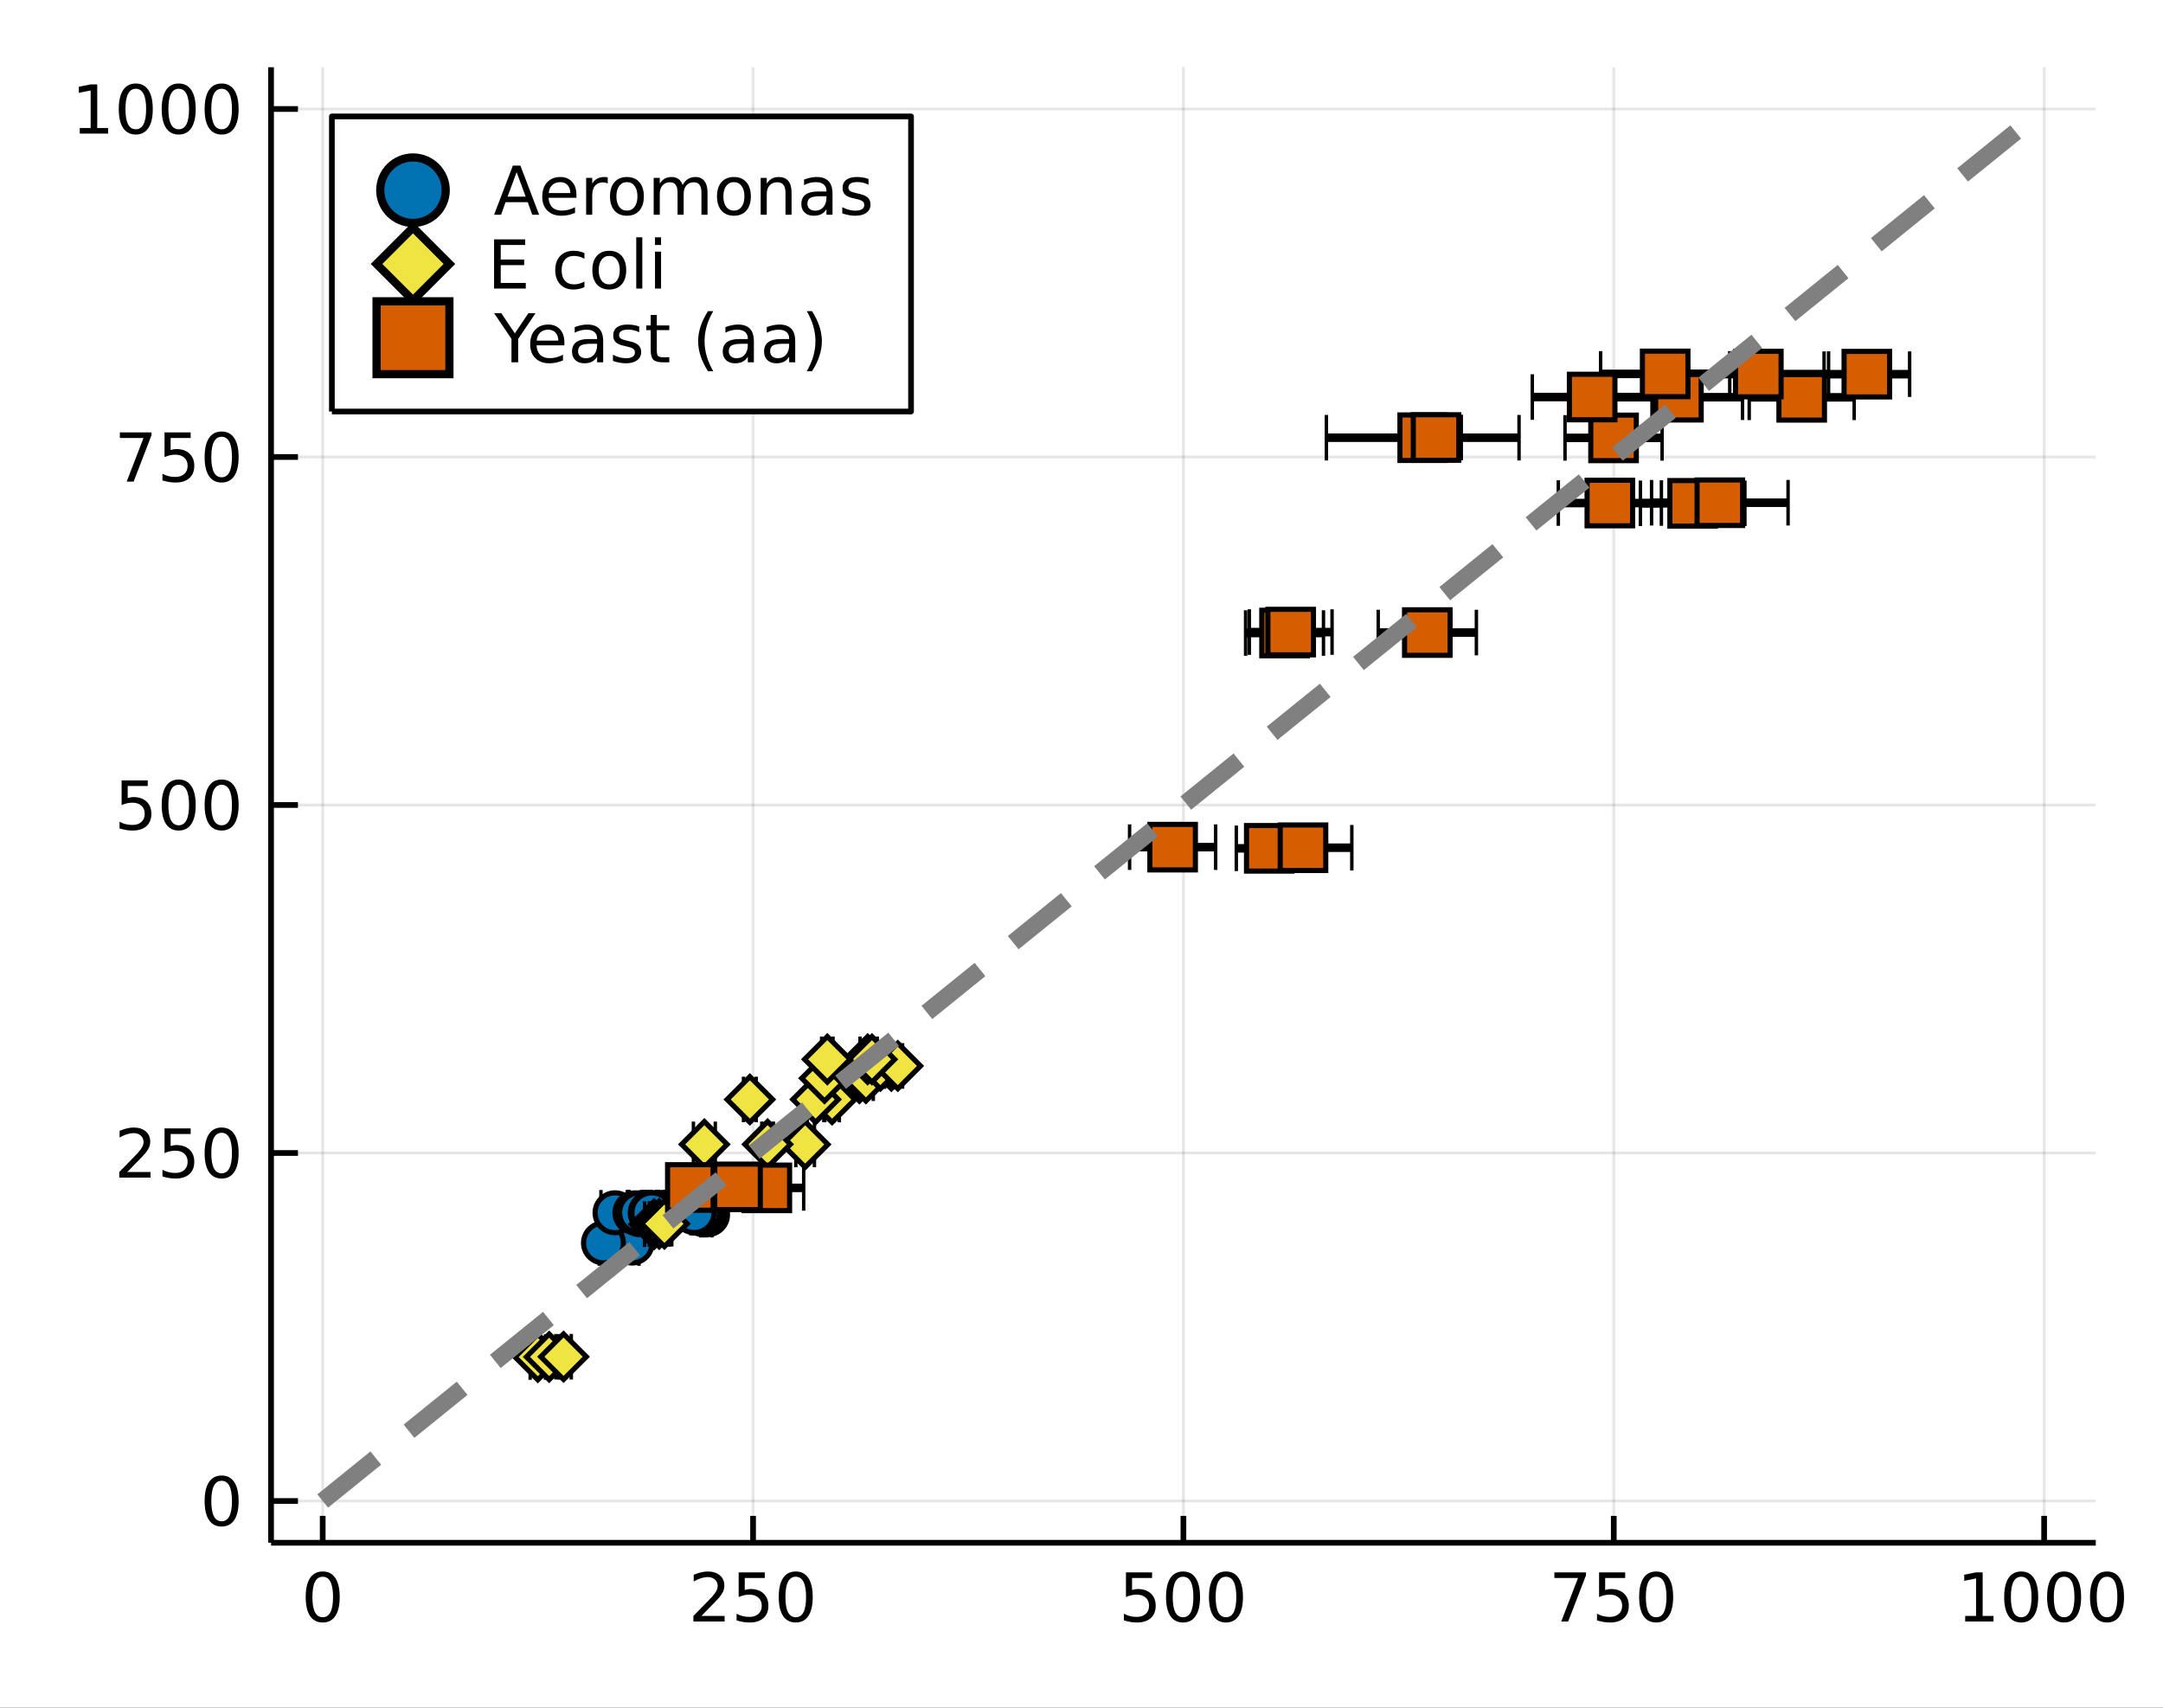 <?xml version="1.0" encoding="utf-8"?>
<svg xmlns="http://www.w3.org/2000/svg" xmlns:xlink="http://www.w3.org/1999/xlink" width="380" height="300" viewBox="0 0 1520 1200">
<rect x="0" y="0" width="1520" height="1200" fill="#333333" stroke="none"/>
<defs>
  <clipPath id="clip600">
    <rect x="0" y="0" width="1520" height="1200"/>
  </clipPath>
</defs>
<path clip-path="url(#clip600)" d="
M0 1200 L1520 1200 L1520 0 L0 0  Z
  " fill="#ffffff" fill-rule="evenodd" fill-opacity="1"/>
<defs>
  <clipPath id="clip601">
    <rect x="304" y="0" width="1065" height="1065"/>
  </clipPath>
</defs>
<path clip-path="url(#clip600)" d="
M190.483 1084.08 L1472.76 1084.08 L1472.76 47.244 L190.483 47.244  Z
  " fill="#ffffff" fill-rule="evenodd" fill-opacity="1"/>
<defs>
  <clipPath id="clip602">
    <rect x="190" y="47" width="1283" height="1038"/>
  </clipPath>
</defs>
<polyline clip-path="url(#clip602)" style="stroke:#000000; stroke-linecap:butt; stroke-linejoin:round; stroke-width:2; stroke-opacity:0.1; fill:none" points="
  226.774,1084.08 226.774,47.244 
  "/>
<polyline clip-path="url(#clip602)" style="stroke:#000000; stroke-linecap:butt; stroke-linejoin:round; stroke-width:2; stroke-opacity:0.1; fill:none" points="
  529.197,1084.08 529.197,47.244 
  "/>
<polyline clip-path="url(#clip602)" style="stroke:#000000; stroke-linecap:butt; stroke-linejoin:round; stroke-width:2; stroke-opacity:0.1; fill:none" points="
  831.62,1084.08 831.62,47.244 
  "/>
<polyline clip-path="url(#clip602)" style="stroke:#000000; stroke-linecap:butt; stroke-linejoin:round; stroke-width:2; stroke-opacity:0.1; fill:none" points="
  1134.04,1084.08 1134.04,47.244 
  "/>
<polyline clip-path="url(#clip602)" style="stroke:#000000; stroke-linecap:butt; stroke-linejoin:round; stroke-width:2; stroke-opacity:0.1; fill:none" points="
  1436.47,1084.08 1436.47,47.244 
  "/>
<polyline clip-path="url(#clip600)" style="stroke:#000000; stroke-linecap:butt; stroke-linejoin:round; stroke-width:4; stroke-opacity:1; fill:none" points="
  190.483,1084.08 1472.76,1084.08 
  "/>
<polyline clip-path="url(#clip600)" style="stroke:#000000; stroke-linecap:butt; stroke-linejoin:round; stroke-width:4; stroke-opacity:1; fill:none" points="
  226.774,1084.08 226.774,1065.18 
  "/>
<polyline clip-path="url(#clip600)" style="stroke:#000000; stroke-linecap:butt; stroke-linejoin:round; stroke-width:4; stroke-opacity:1; fill:none" points="
  529.197,1084.08 529.197,1065.18 
  "/>
<polyline clip-path="url(#clip600)" style="stroke:#000000; stroke-linecap:butt; stroke-linejoin:round; stroke-width:4; stroke-opacity:1; fill:none" points="
  831.62,1084.08 831.62,1065.18 
  "/>
<polyline clip-path="url(#clip600)" style="stroke:#000000; stroke-linecap:butt; stroke-linejoin:round; stroke-width:4; stroke-opacity:1; fill:none" points="
  1134.04,1084.08 1134.04,1065.18 
  "/>
<polyline clip-path="url(#clip600)" style="stroke:#000000; stroke-linecap:butt; stroke-linejoin:round; stroke-width:4; stroke-opacity:1; fill:none" points="
  1436.47,1084.08 1436.47,1065.18 
  "/>
<path clip-path="url(#clip600)" d="M226.774 1107.96 Q223.163 1107.96 221.334 1111.53 Q219.529 1115.07 219.529 1122.2 Q219.529 1129.3 221.334 1132.87 Q223.163 1136.41 226.774 1136.41 Q230.408 1136.41 232.214 1132.87 Q234.042 1129.3 234.042 1122.2 Q234.042 1115.07 232.214 1111.53 Q230.408 1107.96 226.774 1107.96 M226.774 1104.26 Q232.584 1104.26 235.64 1108.86 Q238.718 1113.45 238.718 1122.2 Q238.718 1130.92 235.64 1135.53 Q232.584 1140.11 226.774 1140.11 Q220.964 1140.11 217.885 1135.53 Q214.83 1130.92 214.83 1122.2 Q214.83 1113.45 217.885 1108.86 Q220.964 1104.26 226.774 1104.26 Z" fill="#000000" fill-rule="evenodd" fill-opacity="1" /><path clip-path="url(#clip600)" d="M492.889 1135.51 L509.208 1135.51 L509.208 1139.44 L487.264 1139.44 L487.264 1135.51 Q489.926 1132.75 494.509 1128.12 Q499.116 1123.47 500.296 1122.13 Q502.542 1119.6 503.421 1117.87 Q504.324 1116.11 504.324 1114.42 Q504.324 1111.66 502.38 1109.93 Q500.458 1108.19 497.357 1108.19 Q495.158 1108.19 492.704 1108.96 Q490.273 1109.72 487.496 1111.27 L487.496 1106.55 Q490.32 1105.41 492.773 1104.84 Q495.227 1104.26 497.264 1104.26 Q502.634 1104.26 505.829 1106.94 Q509.023 1109.63 509.023 1114.12 Q509.023 1116.25 508.213 1118.17 Q507.426 1120.07 505.32 1122.66 Q504.741 1123.33 501.639 1126.55 Q498.537 1129.74 492.889 1135.51 Z" fill="#000000" fill-rule="evenodd" fill-opacity="1" /><path clip-path="url(#clip600)" d="M519.069 1104.88 L537.426 1104.88 L537.426 1108.82 L523.352 1108.82 L523.352 1117.29 Q524.37 1116.94 525.389 1116.78 Q526.407 1116.59 527.426 1116.59 Q533.213 1116.59 536.593 1119.77 Q539.972 1122.94 539.972 1128.35 Q539.972 1133.93 536.5 1137.03 Q533.028 1140.11 526.708 1140.11 Q524.532 1140.11 522.264 1139.74 Q520.019 1139.37 517.611 1138.63 L517.611 1133.93 Q519.694 1135.07 521.917 1135.62 Q524.139 1136.18 526.616 1136.18 Q530.62 1136.18 532.958 1134.07 Q535.296 1131.96 535.296 1128.35 Q535.296 1124.74 532.958 1122.64 Q530.62 1120.53 526.616 1120.53 Q524.741 1120.53 522.866 1120.95 Q521.014 1121.36 519.069 1122.24 L519.069 1104.88 Z" fill="#000000" fill-rule="evenodd" fill-opacity="1" /><path clip-path="url(#clip600)" d="M559.185 1107.96 Q555.574 1107.96 553.745 1111.53 Q551.94 1115.07 551.94 1122.2 Q551.94 1129.3 553.745 1132.87 Q555.574 1136.41 559.185 1136.41 Q562.819 1136.41 564.625 1132.87 Q566.453 1129.3 566.453 1122.2 Q566.453 1115.07 564.625 1111.53 Q562.819 1107.96 559.185 1107.96 M559.185 1104.26 Q564.995 1104.26 568.051 1108.86 Q571.129 1113.45 571.129 1122.2 Q571.129 1130.92 568.051 1135.53 Q564.995 1140.11 559.185 1140.11 Q553.375 1140.11 550.296 1135.53 Q547.241 1130.92 547.241 1122.2 Q547.241 1113.45 550.296 1108.86 Q553.375 1104.26 559.185 1104.26 Z" fill="#000000" fill-rule="evenodd" fill-opacity="1" /><path clip-path="url(#clip600)" d="M791.238 1104.88 L809.594 1104.88 L809.594 1108.82 L795.52 1108.82 L795.52 1117.29 Q796.539 1116.94 797.557 1116.78 Q798.576 1116.59 799.594 1116.59 Q805.381 1116.59 808.761 1119.77 Q812.14 1122.94 812.14 1128.35 Q812.14 1133.93 808.668 1137.03 Q805.196 1140.11 798.877 1140.11 Q796.701 1140.11 794.432 1139.74 Q792.187 1139.37 789.779 1138.63 L789.779 1133.93 Q791.863 1135.07 794.085 1135.62 Q796.307 1136.18 798.784 1136.18 Q802.789 1136.18 805.127 1134.07 Q807.465 1131.96 807.465 1128.35 Q807.465 1124.74 805.127 1122.64 Q802.789 1120.53 798.784 1120.53 Q796.909 1120.53 795.034 1120.95 Q793.182 1121.36 791.238 1122.24 L791.238 1104.88 Z" fill="#000000" fill-rule="evenodd" fill-opacity="1" /><path clip-path="url(#clip600)" d="M831.353 1107.96 Q827.742 1107.96 825.914 1111.53 Q824.108 1115.07 824.108 1122.2 Q824.108 1129.3 825.914 1132.87 Q827.742 1136.41 831.353 1136.41 Q834.988 1136.41 836.793 1132.87 Q838.622 1129.3 838.622 1122.2 Q838.622 1115.07 836.793 1111.53 Q834.988 1107.96 831.353 1107.96 M831.353 1104.26 Q837.164 1104.26 840.219 1108.86 Q843.298 1113.45 843.298 1122.2 Q843.298 1130.92 840.219 1135.53 Q837.164 1140.11 831.353 1140.11 Q825.543 1140.11 822.465 1135.53 Q819.409 1130.92 819.409 1122.2 Q819.409 1113.45 822.465 1108.86 Q825.543 1104.26 831.353 1104.26 Z" fill="#000000" fill-rule="evenodd" fill-opacity="1" /><path clip-path="url(#clip600)" d="M861.515 1107.96 Q857.904 1107.96 856.075 1111.53 Q854.27 1115.07 854.27 1122.2 Q854.27 1129.3 856.075 1132.87 Q857.904 1136.41 861.515 1136.41 Q865.149 1136.41 866.955 1132.87 Q868.784 1129.3 868.784 1122.2 Q868.784 1115.07 866.955 1111.53 Q865.149 1107.96 861.515 1107.96 M861.515 1104.26 Q867.325 1104.26 870.381 1108.86 Q873.46 1113.45 873.46 1122.2 Q873.46 1130.92 870.381 1135.53 Q867.325 1140.11 861.515 1140.11 Q855.705 1140.11 852.626 1135.53 Q849.571 1130.92 849.571 1122.2 Q849.571 1113.45 852.626 1108.86 Q855.705 1104.26 861.515 1104.26 Z" fill="#000000" fill-rule="evenodd" fill-opacity="1" /><path clip-path="url(#clip600)" d="M1092.32 1104.88 L1114.54 1104.88 L1114.54 1106.87 L1101.99 1139.44 L1097.11 1139.44 L1108.92 1108.82 L1092.32 1108.82 L1092.32 1104.88 Z" fill="#000000" fill-rule="evenodd" fill-opacity="1" /><path clip-path="url(#clip600)" d="M1123.71 1104.88 L1142.06 1104.88 L1142.06 1108.82 L1127.99 1108.82 L1127.99 1117.29 Q1129.01 1116.94 1130.03 1116.78 Q1131.04 1116.59 1132.06 1116.59 Q1137.85 1116.59 1141.23 1119.77 Q1144.61 1122.94 1144.61 1128.35 Q1144.61 1133.93 1141.14 1137.03 Q1137.67 1140.11 1131.35 1140.11 Q1129.17 1140.11 1126.9 1139.74 Q1124.66 1139.37 1122.25 1138.63 L1122.25 1133.93 Q1124.33 1135.07 1126.55 1135.62 Q1128.78 1136.18 1131.25 1136.18 Q1135.26 1136.18 1137.6 1134.07 Q1139.93 1131.96 1139.93 1128.35 Q1139.93 1124.74 1137.6 1122.64 Q1135.26 1120.53 1131.25 1120.53 Q1129.38 1120.53 1127.5 1120.95 Q1125.65 1121.36 1123.71 1122.24 L1123.71 1104.88 Z" fill="#000000" fill-rule="evenodd" fill-opacity="1" /><path clip-path="url(#clip600)" d="M1163.82 1107.96 Q1160.21 1107.96 1158.38 1111.53 Q1156.58 1115.07 1156.58 1122.2 Q1156.58 1129.3 1158.38 1132.87 Q1160.21 1136.41 1163.82 1136.41 Q1167.46 1136.41 1169.26 1132.87 Q1171.09 1129.3 1171.09 1122.2 Q1171.09 1115.07 1169.26 1111.53 Q1167.46 1107.96 1163.82 1107.96 M1163.82 1104.26 Q1169.63 1104.26 1172.69 1108.86 Q1175.77 1113.45 1175.77 1122.2 Q1175.77 1130.92 1172.69 1135.53 Q1169.63 1140.11 1163.82 1140.11 Q1158.01 1140.11 1154.93 1135.53 Q1151.88 1130.92 1151.88 1122.2 Q1151.88 1113.45 1154.93 1108.86 Q1158.01 1104.26 1163.82 1104.26 Z" fill="#000000" fill-rule="evenodd" fill-opacity="1" /><path clip-path="url(#clip600)" d="M1380.99 1135.51 L1388.63 1135.51 L1388.63 1109.14 L1380.32 1110.81 L1380.32 1106.55 L1388.58 1104.88 L1393.26 1104.88 L1393.26 1135.51 L1400.9 1135.51 L1400.9 1139.44 L1380.99 1139.44 L1380.99 1135.51 Z" fill="#000000" fill-rule="evenodd" fill-opacity="1" /><path clip-path="url(#clip600)" d="M1420.34 1107.96 Q1416.73 1107.96 1414.9 1111.53 Q1413.1 1115.07 1413.1 1122.2 Q1413.1 1129.3 1414.9 1132.87 Q1416.73 1136.41 1420.34 1136.41 Q1423.98 1136.41 1425.78 1132.87 Q1427.61 1129.3 1427.61 1122.2 Q1427.61 1115.07 1425.78 1111.53 Q1423.98 1107.96 1420.34 1107.96 M1420.34 1104.26 Q1426.15 1104.26 1429.21 1108.86 Q1432.29 1113.45 1432.29 1122.2 Q1432.29 1130.92 1429.21 1135.53 Q1426.15 1140.11 1420.34 1140.11 Q1414.53 1140.11 1411.45 1135.53 Q1408.4 1130.92 1408.4 1122.2 Q1408.4 1113.45 1411.45 1108.86 Q1414.53 1104.26 1420.34 1104.26 Z" fill="#000000" fill-rule="evenodd" fill-opacity="1" /><path clip-path="url(#clip600)" d="M1450.5 1107.96 Q1446.89 1107.96 1445.06 1111.53 Q1443.26 1115.07 1443.26 1122.2 Q1443.26 1129.3 1445.06 1132.87 Q1446.89 1136.41 1450.5 1136.41 Q1454.14 1136.41 1455.94 1132.87 Q1457.77 1129.3 1457.77 1122.2 Q1457.77 1115.07 1455.94 1111.53 Q1454.14 1107.96 1450.5 1107.96 M1450.5 1104.26 Q1456.31 1104.26 1459.37 1108.86 Q1462.45 1113.45 1462.45 1122.2 Q1462.45 1130.92 1459.37 1135.53 Q1456.31 1140.11 1450.5 1140.11 Q1444.69 1140.11 1441.62 1135.53 Q1438.56 1130.92 1438.56 1122.2 Q1438.56 1113.45 1441.62 1108.86 Q1444.69 1104.26 1450.5 1104.26 Z" fill="#000000" fill-rule="evenodd" fill-opacity="1" /><path clip-path="url(#clip600)" d="M1480.67 1107.96 Q1477.06 1107.96 1475.23 1111.53 Q1473.42 1115.07 1473.42 1122.2 Q1473.42 1129.3 1475.23 1132.87 Q1477.06 1136.41 1480.67 1136.41 Q1484.3 1136.41 1486.11 1132.87 Q1487.93 1129.3 1487.93 1122.2 Q1487.93 1115.07 1486.11 1111.53 Q1484.3 1107.96 1480.67 1107.96 M1480.67 1104.26 Q1486.48 1104.26 1489.53 1108.86 Q1492.61 1113.45 1492.61 1122.2 Q1492.61 1130.92 1489.53 1135.53 Q1486.48 1140.11 1480.67 1140.11 Q1474.86 1140.11 1471.78 1135.53 Q1468.72 1130.92 1468.72 1122.2 Q1468.72 1113.45 1471.78 1108.86 Q1474.86 1104.26 1480.67 1104.26 Z" fill="#000000" fill-rule="evenodd" fill-opacity="1" /><polyline clip-path="url(#clip602)" style="stroke:#000000; stroke-linecap:butt; stroke-linejoin:round; stroke-width:2; stroke-opacity:0.1; fill:none" points="
  190.483,1054.74 1472.76,1054.74 
  "/>
<polyline clip-path="url(#clip602)" style="stroke:#000000; stroke-linecap:butt; stroke-linejoin:round; stroke-width:2; stroke-opacity:0.1; fill:none" points="
  190.483,810.2 1472.76,810.2 
  "/>
<polyline clip-path="url(#clip602)" style="stroke:#000000; stroke-linecap:butt; stroke-linejoin:round; stroke-width:2; stroke-opacity:0.1; fill:none" points="
  190.483,565.663 1472.76,565.663 
  "/>
<polyline clip-path="url(#clip602)" style="stroke:#000000; stroke-linecap:butt; stroke-linejoin:round; stroke-width:2; stroke-opacity:0.1; fill:none" points="
  190.483,321.126 1472.76,321.126 
  "/>
<polyline clip-path="url(#clip602)" style="stroke:#000000; stroke-linecap:butt; stroke-linejoin:round; stroke-width:2; stroke-opacity:0.1; fill:none" points="
  190.483,76.589 1472.76,76.589 
  "/>
<polyline clip-path="url(#clip600)" style="stroke:#000000; stroke-linecap:butt; stroke-linejoin:round; stroke-width:4; stroke-opacity:1; fill:none" points="
  190.483,1084.08 190.483,47.244 
  "/>
<polyline clip-path="url(#clip600)" style="stroke:#000000; stroke-linecap:butt; stroke-linejoin:round; stroke-width:4; stroke-opacity:1; fill:none" points="
  190.483,1054.74 209.381,1054.74 
  "/>
<polyline clip-path="url(#clip600)" style="stroke:#000000; stroke-linecap:butt; stroke-linejoin:round; stroke-width:4; stroke-opacity:1; fill:none" points="
  190.483,810.2 209.381,810.2 
  "/>
<polyline clip-path="url(#clip600)" style="stroke:#000000; stroke-linecap:butt; stroke-linejoin:round; stroke-width:4; stroke-opacity:1; fill:none" points="
  190.483,565.663 209.381,565.663 
  "/>
<polyline clip-path="url(#clip600)" style="stroke:#000000; stroke-linecap:butt; stroke-linejoin:round; stroke-width:4; stroke-opacity:1; fill:none" points="
  190.483,321.126 209.381,321.126 
  "/>
<polyline clip-path="url(#clip600)" style="stroke:#000000; stroke-linecap:butt; stroke-linejoin:round; stroke-width:4; stroke-opacity:1; fill:none" points="
  190.483,76.589 209.381,76.589 
  "/>
<path clip-path="url(#clip600)" d="M155.739 1040.54 Q152.128 1040.54 150.299 1044.1 Q148.493 1047.64 148.493 1054.77 Q148.493 1061.88 150.299 1065.44 Q152.128 1068.98 155.739 1068.98 Q159.373 1068.98 161.179 1065.44 Q163.007 1061.88 163.007 1054.77 Q163.007 1047.64 161.179 1044.1 Q159.373 1040.54 155.739 1040.54 M155.739 1036.83 Q161.549 1036.83 164.605 1041.44 Q167.683 1046.02 167.683 1054.77 Q167.683 1063.5 164.605 1068.11 Q161.549 1072.69 155.739 1072.69 Q149.929 1072.69 146.85 1068.11 Q143.794 1063.5 143.794 1054.77 Q143.794 1046.02 146.85 1041.44 Q149.929 1036.83 155.739 1036.83 Z" fill="#000000" fill-rule="evenodd" fill-opacity="1" /><path clip-path="url(#clip600)" d="M89.443 823.545 L105.762 823.545 L105.762 827.48 L83.818 827.48 L83.818 823.545 Q86.48 820.79 91.063 816.161 Q95.67 811.508 96.85 810.165 Q99.096 807.642 99.975 805.906 Q100.878 804.147 100.878 802.457 Q100.878 799.702 98.934 797.966 Q97.012 796.23 93.91 796.23 Q91.711 796.23 89.258 796.994 Q86.827 797.758 84.049 799.309 L84.049 794.587 Q86.873 793.452 89.327 792.874 Q91.781 792.295 93.818 792.295 Q99.188 792.295 102.383 794.98 Q105.577 797.665 105.577 802.156 Q105.577 804.286 104.767 806.207 Q103.98 808.105 101.873 810.698 Q101.295 811.369 98.193 814.587 Q95.091 817.781 89.443 823.545 Z" fill="#000000" fill-rule="evenodd" fill-opacity="1" /><path clip-path="url(#clip600)" d="M115.623 792.92 L133.98 792.92 L133.98 796.855 L119.906 796.855 L119.906 805.327 Q120.924 804.98 121.943 804.818 Q122.961 804.633 123.98 804.633 Q129.767 804.633 133.146 807.804 Q136.526 810.975 136.526 816.392 Q136.526 821.971 133.054 825.073 Q129.582 828.151 123.262 828.151 Q121.086 828.151 118.818 827.781 Q116.572 827.411 114.165 826.67 L114.165 821.971 Q116.248 823.105 118.47 823.661 Q120.693 824.216 123.17 824.216 Q127.174 824.216 129.512 822.11 Q131.85 820.003 131.85 816.392 Q131.85 812.781 129.512 810.674 Q127.174 808.568 123.17 808.568 Q121.295 808.568 119.42 808.985 Q117.568 809.401 115.623 810.281 L115.623 792.92 Z" fill="#000000" fill-rule="evenodd" fill-opacity="1" /><path clip-path="url(#clip600)" d="M155.739 795.999 Q152.128 795.999 150.299 799.563 Q148.493 803.105 148.493 810.235 Q148.493 817.341 150.299 820.906 Q152.128 824.448 155.739 824.448 Q159.373 824.448 161.179 820.906 Q163.007 817.341 163.007 810.235 Q163.007 803.105 161.179 799.563 Q159.373 795.999 155.739 795.999 M155.739 792.295 Q161.549 792.295 164.605 796.901 Q167.683 801.485 167.683 810.235 Q167.683 818.961 164.605 823.568 Q161.549 828.151 155.739 828.151 Q149.929 828.151 146.85 823.568 Q143.794 818.961 143.794 810.235 Q143.794 801.485 146.85 796.901 Q149.929 792.295 155.739 792.295 Z" fill="#000000" fill-rule="evenodd" fill-opacity="1" /><path clip-path="url(#clip600)" d="M85.461 548.383 L103.818 548.383 L103.818 552.318 L89.744 552.318 L89.744 560.79 Q90.762 560.443 91.781 560.281 Q92.799 560.096 93.818 560.096 Q99.605 560.096 102.984 563.267 Q106.364 566.438 106.364 571.855 Q106.364 577.434 102.892 580.535 Q99.42 583.614 93.1 583.614 Q90.924 583.614 88.656 583.244 Q86.41 582.873 84.003 582.133 L84.003 577.434 Q86.086 578.568 88.309 579.123 Q90.531 579.679 93.008 579.679 Q97.012 579.679 99.35 577.572 Q101.688 575.466 101.688 571.855 Q101.688 568.244 99.35 566.137 Q97.012 564.031 93.008 564.031 Q91.133 564.031 89.258 564.448 Q87.406 564.864 85.461 565.744 L85.461 548.383 Z" fill="#000000" fill-rule="evenodd" fill-opacity="1" /><path clip-path="url(#clip600)" d="M125.577 551.462 Q121.966 551.462 120.137 555.026 Q118.332 558.568 118.332 565.698 Q118.332 572.804 120.137 576.369 Q121.966 579.91 125.577 579.91 Q129.211 579.91 131.017 576.369 Q132.845 572.804 132.845 565.698 Q132.845 558.568 131.017 555.026 Q129.211 551.462 125.577 551.462 M125.577 547.758 Q131.387 547.758 134.443 552.364 Q137.521 556.948 137.521 565.698 Q137.521 574.424 134.443 579.031 Q131.387 583.614 125.577 583.614 Q119.767 583.614 116.688 579.031 Q113.633 574.424 113.633 565.698 Q113.633 556.948 116.688 552.364 Q119.767 547.758 125.577 547.758 Z" fill="#000000" fill-rule="evenodd" fill-opacity="1" /><path clip-path="url(#clip600)" d="M155.739 551.462 Q152.128 551.462 150.299 555.026 Q148.493 558.568 148.493 565.698 Q148.493 572.804 150.299 576.369 Q152.128 579.91 155.739 579.91 Q159.373 579.91 161.179 576.369 Q163.007 572.804 163.007 565.698 Q163.007 558.568 161.179 555.026 Q159.373 551.462 155.739 551.462 M155.739 547.758 Q161.549 547.758 164.605 552.364 Q167.683 556.948 167.683 565.698 Q167.683 574.424 164.605 579.031 Q161.549 583.614 155.739 583.614 Q149.929 583.614 146.85 579.031 Q143.794 574.424 143.794 565.698 Q143.794 556.948 146.85 552.364 Q149.929 547.758 155.739 547.758 Z" fill="#000000" fill-rule="evenodd" fill-opacity="1" /><path clip-path="url(#clip600)" d="M84.235 303.846 L106.457 303.846 L106.457 305.836 L93.91 338.406 L89.026 338.406 L100.832 307.781 L84.235 307.781 L84.235 303.846 Z" fill="#000000" fill-rule="evenodd" fill-opacity="1" /><path clip-path="url(#clip600)" d="M115.623 303.846 L133.98 303.846 L133.98 307.781 L119.906 307.781 L119.906 316.253 Q120.924 315.906 121.943 315.744 Q122.961 315.559 123.98 315.559 Q129.767 315.559 133.146 318.73 Q136.526 321.901 136.526 327.318 Q136.526 332.896 133.054 335.998 Q129.582 339.077 123.262 339.077 Q121.086 339.077 118.818 338.707 Q116.572 338.336 114.165 337.596 L114.165 332.896 Q116.248 334.031 118.47 334.586 Q120.693 335.142 123.17 335.142 Q127.174 335.142 129.512 333.035 Q131.85 330.929 131.85 327.318 Q131.85 323.707 129.512 321.6 Q127.174 319.494 123.17 319.494 Q121.295 319.494 119.42 319.91 Q117.568 320.327 115.623 321.207 L115.623 303.846 Z" fill="#000000" fill-rule="evenodd" fill-opacity="1" /><path clip-path="url(#clip600)" d="M155.739 306.924 Q152.128 306.924 150.299 310.489 Q148.493 314.031 148.493 321.16 Q148.493 328.267 150.299 331.832 Q152.128 335.373 155.739 335.373 Q159.373 335.373 161.179 331.832 Q163.007 328.267 163.007 321.16 Q163.007 314.031 161.179 310.489 Q159.373 306.924 155.739 306.924 M155.739 303.221 Q161.549 303.221 164.605 307.827 Q167.683 312.41 167.683 321.16 Q167.683 329.887 164.605 334.494 Q161.549 339.077 155.739 339.077 Q149.929 339.077 146.85 334.494 Q143.794 329.887 143.794 321.16 Q143.794 312.41 146.85 307.827 Q149.929 303.221 155.739 303.221 Z" fill="#000000" fill-rule="evenodd" fill-opacity="1" /><path clip-path="url(#clip600)" d="M56.063 89.933 L63.702 89.933 L63.702 63.568 L55.392 65.234 L55.392 60.975 L63.656 59.309 L68.332 59.309 L68.332 89.933 L75.971 89.933 L75.971 93.869 L56.063 93.869 L56.063 89.933 Z" fill="#000000" fill-rule="evenodd" fill-opacity="1" /><path clip-path="url(#clip600)" d="M95.415 62.387 Q91.804 62.387 89.975 65.952 Q88.17 69.494 88.17 76.623 Q88.17 83.73 89.975 87.294 Q91.804 90.836 95.415 90.836 Q99.049 90.836 100.855 87.294 Q102.684 83.73 102.684 76.623 Q102.684 69.494 100.855 65.952 Q99.049 62.387 95.415 62.387 M95.415 58.684 Q101.225 58.684 104.281 63.29 Q107.359 67.873 107.359 76.623 Q107.359 85.35 104.281 89.957 Q101.225 94.54 95.415 94.54 Q89.605 94.54 86.526 89.957 Q83.471 85.35 83.471 76.623 Q83.471 67.873 86.526 63.29 Q89.605 58.684 95.415 58.684 Z" fill="#000000" fill-rule="evenodd" fill-opacity="1" /><path clip-path="url(#clip600)" d="M125.577 62.387 Q121.966 62.387 120.137 65.952 Q118.332 69.494 118.332 76.623 Q118.332 83.73 120.137 87.294 Q121.966 90.836 125.577 90.836 Q129.211 90.836 131.017 87.294 Q132.845 83.73 132.845 76.623 Q132.845 69.494 131.017 65.952 Q129.211 62.387 125.577 62.387 M125.577 58.684 Q131.387 58.684 134.443 63.29 Q137.521 67.873 137.521 76.623 Q137.521 85.35 134.443 89.957 Q131.387 94.54 125.577 94.54 Q119.767 94.54 116.688 89.957 Q113.633 85.35 113.633 76.623 Q113.633 67.873 116.688 63.29 Q119.767 58.684 125.577 58.684 Z" fill="#000000" fill-rule="evenodd" fill-opacity="1" /><path clip-path="url(#clip600)" d="M155.739 62.387 Q152.128 62.387 150.299 65.952 Q148.493 69.494 148.493 76.623 Q148.493 83.73 150.299 87.294 Q152.128 90.836 155.739 90.836 Q159.373 90.836 161.179 87.294 Q163.007 83.73 163.007 76.623 Q163.007 69.494 161.179 65.952 Q159.373 62.387 155.739 62.387 M155.739 58.684 Q161.549 58.684 164.605 63.29 Q167.683 67.873 167.683 76.623 Q167.683 85.35 164.605 89.957 Q161.549 94.54 155.739 94.54 Q149.929 94.54 146.85 89.957 Q143.794 85.35 143.794 76.623 Q143.794 67.873 146.85 63.29 Q149.929 58.684 155.739 58.684 Z" fill="#000000" fill-rule="evenodd" fill-opacity="1" /><polyline clip-path="url(#clip602)" style="stroke:#000000; stroke-linecap:butt; stroke-linejoin:round; stroke-width:6; stroke-opacity:1; fill:none" points="
  426.394,873.558 435.239,873.558 
  "/>
<polyline clip-path="url(#clip602)" style="stroke:#000000; stroke-linecap:butt; stroke-linejoin:round; stroke-width:6; stroke-opacity:1; fill:none" points="
  439.478,873.491 448.991,873.491 
  "/>
<polyline clip-path="url(#clip602)" style="stroke:#000000; stroke-linecap:butt; stroke-linejoin:round; stroke-width:6; stroke-opacity:1; fill:none" points="
  421.187,873.425 426.943,873.425 
  "/>
<polyline clip-path="url(#clip602)" style="stroke:#000000; stroke-linecap:butt; stroke-linejoin:round; stroke-width:6; stroke-opacity:1; fill:none" points="
  494.228,853.549 500.26,853.549 
  "/>
<polyline clip-path="url(#clip602)" style="stroke:#000000; stroke-linecap:butt; stroke-linejoin:round; stroke-width:6; stroke-opacity:1; fill:none" points="
  492.333,853.544 496.513,853.544 
  "/>
<polyline clip-path="url(#clip602)" style="stroke:#000000; stroke-linecap:butt; stroke-linejoin:round; stroke-width:6; stroke-opacity:1; fill:none" points="
  443.202,853.533 455.991,853.533 
  "/>
<polyline clip-path="url(#clip602)" style="stroke:#000000; stroke-linecap:butt; stroke-linejoin:round; stroke-width:6; stroke-opacity:1; fill:none" points="
  489.469,852.273 493.996,852.273 
  "/>
<polyline clip-path="url(#clip602)" style="stroke:#000000; stroke-linecap:butt; stroke-linejoin:round; stroke-width:6; stroke-opacity:1; fill:none" points="
  487.94,852.273 492.392,852.273 
  "/>
<polyline clip-path="url(#clip602)" style="stroke:#000000; stroke-linecap:butt; stroke-linejoin:round; stroke-width:6; stroke-opacity:1; fill:none" points="
  465.629,852.272 469.517,852.272 
  "/>
<polyline clip-path="url(#clip602)" style="stroke:#000000; stroke-linecap:butt; stroke-linejoin:round; stroke-width:6; stroke-opacity:1; fill:none" points="
  451.982,852.195 461.207,852.195 
  "/>
<polyline clip-path="url(#clip602)" style="stroke:#000000; stroke-linecap:butt; stroke-linejoin:round; stroke-width:6; stroke-opacity:1; fill:none" points="
  455.092,852.195 471.464,852.195 
  "/>
<polyline clip-path="url(#clip602)" style="stroke:#000000; stroke-linecap:butt; stroke-linejoin:round; stroke-width:6; stroke-opacity:1; fill:none" points="
  422.301,852.195 442.055,852.195 
  "/>
<polyline clip-path="url(#clip602)" style="stroke:#000000; stroke-linecap:butt; stroke-linejoin:round; stroke-width:6; stroke-opacity:1; fill:none" points="
  453.05,852.21 469.635,852.21 
  "/>
<polyline clip-path="url(#clip602)" style="stroke:#000000; stroke-linecap:butt; stroke-linejoin:round; stroke-width:6; stroke-opacity:1; fill:none" points="
  441.633,852.21 450.689,852.21 
  "/>
<polyline clip-path="url(#clip602)" style="stroke:#000000; stroke-linecap:butt; stroke-linejoin:round; stroke-width:6; stroke-opacity:1; fill:none" points="
  440.753,852.211 458.112,852.211 
  "/>
<polyline clip-path="url(#clip602)" style="stroke:#000000; stroke-linecap:butt; stroke-linejoin:round; stroke-width:6; stroke-opacity:1; fill:none" points="
  487.131,852.088 495.918,852.088 
  "/>
<polyline clip-path="url(#clip602)" style="stroke:#000000; stroke-linecap:butt; stroke-linejoin:round; stroke-width:6; stroke-opacity:1; fill:none" points="
  456.846,852.089 466.945,852.089 
  "/>
<polyline clip-path="url(#clip602)" style="stroke:#000000; stroke-linecap:butt; stroke-linejoin:round; stroke-width:6; stroke-opacity:1; fill:none" points="
  485.394,852.09 490.184,852.09 
  "/>
<polyline clip-path="url(#clip602)" style="stroke:#000000; stroke-linecap:butt; stroke-linejoin:round; stroke-width:6; stroke-opacity:1; fill:none" points="
  462.857,852.221 467.379,852.221 
  "/>
<polyline clip-path="url(#clip602)" style="stroke:#000000; stroke-linecap:butt; stroke-linejoin:round; stroke-width:6; stroke-opacity:1; fill:none" points="
  451.949,852.221 461.905,852.221 
  "/>
<polyline clip-path="url(#clip602)" style="stroke:#000000; stroke-linecap:butt; stroke-linejoin:round; stroke-width:6; stroke-opacity:1; fill:none" points="
  453.806,852.22 462.323,852.22 
  "/>
<line clip-path="url(#clip602)" x1="426.394" y1="889.558" x2="426.394" y2="857.558" style="stroke:#000000; stroke-width:2.4; stroke-opacity:1"/>
<line clip-path="url(#clip602)" x1="435.239" y1="889.558" x2="435.239" y2="857.558" style="stroke:#000000; stroke-width:2.4; stroke-opacity:1"/>
<line clip-path="url(#clip602)" x1="439.478" y1="889.491" x2="439.478" y2="857.491" style="stroke:#000000; stroke-width:2.4; stroke-opacity:1"/>
<line clip-path="url(#clip602)" x1="448.991" y1="889.491" x2="448.991" y2="857.491" style="stroke:#000000; stroke-width:2.4; stroke-opacity:1"/>
<line clip-path="url(#clip602)" x1="421.187" y1="889.425" x2="421.187" y2="857.425" style="stroke:#000000; stroke-width:2.4; stroke-opacity:1"/>
<line clip-path="url(#clip602)" x1="426.943" y1="889.425" x2="426.943" y2="857.425" style="stroke:#000000; stroke-width:2.4; stroke-opacity:1"/>
<line clip-path="url(#clip602)" x1="494.228" y1="869.549" x2="494.228" y2="837.549" style="stroke:#000000; stroke-width:2.4; stroke-opacity:1"/>
<line clip-path="url(#clip602)" x1="500.26" y1="869.549" x2="500.26" y2="837.549" style="stroke:#000000; stroke-width:2.4; stroke-opacity:1"/>
<line clip-path="url(#clip602)" x1="492.333" y1="869.544" x2="492.333" y2="837.544" style="stroke:#000000; stroke-width:2.4; stroke-opacity:1"/>
<line clip-path="url(#clip602)" x1="496.513" y1="869.544" x2="496.513" y2="837.544" style="stroke:#000000; stroke-width:2.4; stroke-opacity:1"/>
<line clip-path="url(#clip602)" x1="443.202" y1="869.533" x2="443.202" y2="837.533" style="stroke:#000000; stroke-width:2.4; stroke-opacity:1"/>
<line clip-path="url(#clip602)" x1="455.991" y1="869.533" x2="455.991" y2="837.533" style="stroke:#000000; stroke-width:2.4; stroke-opacity:1"/>
<line clip-path="url(#clip602)" x1="489.469" y1="868.273" x2="489.469" y2="836.273" style="stroke:#000000; stroke-width:2.4; stroke-opacity:1"/>
<line clip-path="url(#clip602)" x1="493.996" y1="868.273" x2="493.996" y2="836.273" style="stroke:#000000; stroke-width:2.4; stroke-opacity:1"/>
<line clip-path="url(#clip602)" x1="487.94" y1="868.273" x2="487.94" y2="836.273" style="stroke:#000000; stroke-width:2.4; stroke-opacity:1"/>
<line clip-path="url(#clip602)" x1="492.392" y1="868.273" x2="492.392" y2="836.273" style="stroke:#000000; stroke-width:2.4; stroke-opacity:1"/>
<line clip-path="url(#clip602)" x1="465.629" y1="868.272" x2="465.629" y2="836.272" style="stroke:#000000; stroke-width:2.4; stroke-opacity:1"/>
<line clip-path="url(#clip602)" x1="469.517" y1="868.272" x2="469.517" y2="836.272" style="stroke:#000000; stroke-width:2.4; stroke-opacity:1"/>
<line clip-path="url(#clip602)" x1="451.982" y1="868.195" x2="451.982" y2="836.195" style="stroke:#000000; stroke-width:2.4; stroke-opacity:1"/>
<line clip-path="url(#clip602)" x1="461.207" y1="868.195" x2="461.207" y2="836.195" style="stroke:#000000; stroke-width:2.4; stroke-opacity:1"/>
<line clip-path="url(#clip602)" x1="455.092" y1="868.195" x2="455.092" y2="836.195" style="stroke:#000000; stroke-width:2.4; stroke-opacity:1"/>
<line clip-path="url(#clip602)" x1="471.464" y1="868.195" x2="471.464" y2="836.195" style="stroke:#000000; stroke-width:2.4; stroke-opacity:1"/>
<line clip-path="url(#clip602)" x1="422.301" y1="868.195" x2="422.301" y2="836.195" style="stroke:#000000; stroke-width:2.4; stroke-opacity:1"/>
<line clip-path="url(#clip602)" x1="442.055" y1="868.195" x2="442.055" y2="836.195" style="stroke:#000000; stroke-width:2.4; stroke-opacity:1"/>
<line clip-path="url(#clip602)" x1="453.05" y1="868.21" x2="453.05" y2="836.21" style="stroke:#000000; stroke-width:2.4; stroke-opacity:1"/>
<line clip-path="url(#clip602)" x1="469.635" y1="868.21" x2="469.635" y2="836.21" style="stroke:#000000; stroke-width:2.4; stroke-opacity:1"/>
<line clip-path="url(#clip602)" x1="441.633" y1="868.21" x2="441.633" y2="836.21" style="stroke:#000000; stroke-width:2.4; stroke-opacity:1"/>
<line clip-path="url(#clip602)" x1="450.689" y1="868.21" x2="450.689" y2="836.21" style="stroke:#000000; stroke-width:2.4; stroke-opacity:1"/>
<line clip-path="url(#clip602)" x1="440.753" y1="868.211" x2="440.753" y2="836.211" style="stroke:#000000; stroke-width:2.4; stroke-opacity:1"/>
<line clip-path="url(#clip602)" x1="458.112" y1="868.211" x2="458.112" y2="836.211" style="stroke:#000000; stroke-width:2.4; stroke-opacity:1"/>
<line clip-path="url(#clip602)" x1="487.131" y1="868.088" x2="487.131" y2="836.088" style="stroke:#000000; stroke-width:2.4; stroke-opacity:1"/>
<line clip-path="url(#clip602)" x1="495.918" y1="868.088" x2="495.918" y2="836.088" style="stroke:#000000; stroke-width:2.4; stroke-opacity:1"/>
<line clip-path="url(#clip602)" x1="456.846" y1="868.089" x2="456.846" y2="836.089" style="stroke:#000000; stroke-width:2.4; stroke-opacity:1"/>
<line clip-path="url(#clip602)" x1="466.945" y1="868.089" x2="466.945" y2="836.089" style="stroke:#000000; stroke-width:2.4; stroke-opacity:1"/>
<line clip-path="url(#clip602)" x1="485.394" y1="868.09" x2="485.394" y2="836.09" style="stroke:#000000; stroke-width:2.4; stroke-opacity:1"/>
<line clip-path="url(#clip602)" x1="490.184" y1="868.09" x2="490.184" y2="836.09" style="stroke:#000000; stroke-width:2.4; stroke-opacity:1"/>
<line clip-path="url(#clip602)" x1="462.857" y1="868.221" x2="462.857" y2="836.221" style="stroke:#000000; stroke-width:2.4; stroke-opacity:1"/>
<line clip-path="url(#clip602)" x1="467.379" y1="868.221" x2="467.379" y2="836.221" style="stroke:#000000; stroke-width:2.4; stroke-opacity:1"/>
<line clip-path="url(#clip602)" x1="451.949" y1="868.221" x2="451.949" y2="836.221" style="stroke:#000000; stroke-width:2.4; stroke-opacity:1"/>
<line clip-path="url(#clip602)" x1="461.905" y1="868.221" x2="461.905" y2="836.221" style="stroke:#000000; stroke-width:2.4; stroke-opacity:1"/>
<line clip-path="url(#clip602)" x1="453.806" y1="868.22" x2="453.806" y2="836.22" style="stroke:#000000; stroke-width:2.4; stroke-opacity:1"/>
<line clip-path="url(#clip602)" x1="462.323" y1="868.22" x2="462.323" y2="836.22" style="stroke:#000000; stroke-width:2.4; stroke-opacity:1"/>
<circle clip-path="url(#clip602)" cx="430.816" cy="873.558" r="14" fill="#0072b2" fill-rule="evenodd" fill-opacity="1" stroke="#000000" stroke-opacity="1" stroke-width="3.6"/>
<circle clip-path="url(#clip602)" cx="444.234" cy="873.491" r="14" fill="#0072b2" fill-rule="evenodd" fill-opacity="1" stroke="#000000" stroke-opacity="1" stroke-width="3.6"/>
<circle clip-path="url(#clip602)" cx="424.065" cy="873.425" r="14" fill="#0072b2" fill-rule="evenodd" fill-opacity="1" stroke="#000000" stroke-opacity="1" stroke-width="3.6"/>
<circle clip-path="url(#clip602)" cx="497.244" cy="853.549" r="14" fill="#0072b2" fill-rule="evenodd" fill-opacity="1" stroke="#000000" stroke-opacity="1" stroke-width="3.6"/>
<circle clip-path="url(#clip602)" cx="494.423" cy="853.544" r="14" fill="#0072b2" fill-rule="evenodd" fill-opacity="1" stroke="#000000" stroke-opacity="1" stroke-width="3.6"/>
<circle clip-path="url(#clip602)" cx="449.597" cy="853.533" r="14" fill="#0072b2" fill-rule="evenodd" fill-opacity="1" stroke="#000000" stroke-opacity="1" stroke-width="3.6"/>
<circle clip-path="url(#clip602)" cx="491.733" cy="852.273" r="14" fill="#0072b2" fill-rule="evenodd" fill-opacity="1" stroke="#000000" stroke-opacity="1" stroke-width="3.6"/>
<circle clip-path="url(#clip602)" cx="490.166" cy="852.273" r="14" fill="#0072b2" fill-rule="evenodd" fill-opacity="1" stroke="#000000" stroke-opacity="1" stroke-width="3.6"/>
<circle clip-path="url(#clip602)" cx="467.573" cy="852.272" r="14" fill="#0072b2" fill-rule="evenodd" fill-opacity="1" stroke="#000000" stroke-opacity="1" stroke-width="3.6"/>
<circle clip-path="url(#clip602)" cx="456.595" cy="852.195" r="14" fill="#0072b2" fill-rule="evenodd" fill-opacity="1" stroke="#000000" stroke-opacity="1" stroke-width="3.6"/>
<circle clip-path="url(#clip602)" cx="463.278" cy="852.195" r="14" fill="#0072b2" fill-rule="evenodd" fill-opacity="1" stroke="#000000" stroke-opacity="1" stroke-width="3.6"/>
<circle clip-path="url(#clip602)" cx="432.178" cy="852.195" r="14" fill="#0072b2" fill-rule="evenodd" fill-opacity="1" stroke="#000000" stroke-opacity="1" stroke-width="3.6"/>
<circle clip-path="url(#clip602)" cx="461.343" cy="852.21" r="14" fill="#0072b2" fill-rule="evenodd" fill-opacity="1" stroke="#000000" stroke-opacity="1" stroke-width="3.6"/>
<circle clip-path="url(#clip602)" cx="446.161" cy="852.21" r="14" fill="#0072b2" fill-rule="evenodd" fill-opacity="1" stroke="#000000" stroke-opacity="1" stroke-width="3.6"/>
<circle clip-path="url(#clip602)" cx="449.432" cy="852.211" r="14" fill="#0072b2" fill-rule="evenodd" fill-opacity="1" stroke="#000000" stroke-opacity="1" stroke-width="3.6"/>
<circle clip-path="url(#clip602)" cx="491.525" cy="852.088" r="14" fill="#0072b2" fill-rule="evenodd" fill-opacity="1" stroke="#000000" stroke-opacity="1" stroke-width="3.6"/>
<circle clip-path="url(#clip602)" cx="461.896" cy="852.089" r="14" fill="#0072b2" fill-rule="evenodd" fill-opacity="1" stroke="#000000" stroke-opacity="1" stroke-width="3.6"/>
<circle clip-path="url(#clip602)" cx="487.789" cy="852.09" r="14" fill="#0072b2" fill-rule="evenodd" fill-opacity="1" stroke="#000000" stroke-opacity="1" stroke-width="3.6"/>
<circle clip-path="url(#clip602)" cx="465.118" cy="852.221" r="14" fill="#0072b2" fill-rule="evenodd" fill-opacity="1" stroke="#000000" stroke-opacity="1" stroke-width="3.6"/>
<circle clip-path="url(#clip602)" cx="456.927" cy="852.221" r="14" fill="#0072b2" fill-rule="evenodd" fill-opacity="1" stroke="#000000" stroke-opacity="1" stroke-width="3.6"/>
<circle clip-path="url(#clip602)" cx="458.064" cy="852.22" r="14" fill="#0072b2" fill-rule="evenodd" fill-opacity="1" stroke="#000000" stroke-opacity="1" stroke-width="3.6"/>
<polyline clip-path="url(#clip602)" style="stroke:#000000; stroke-linecap:butt; stroke-linejoin:round; stroke-width:6; stroke-opacity:1; fill:none" points="
  372.567,953.572 383.329,953.572 
  "/>
<polyline clip-path="url(#clip602)" style="stroke:#000000; stroke-linecap:butt; stroke-linejoin:round; stroke-width:6; stroke-opacity:1; fill:none" points="
  379.144,953.461 392.669,953.461 
  "/>
<polyline clip-path="url(#clip602)" style="stroke:#000000; stroke-linecap:butt; stroke-linejoin:round; stroke-width:6; stroke-opacity:1; fill:none" points="
  390.594,953.35 401.45,953.35 
  "/>
<polyline clip-path="url(#clip602)" style="stroke:#000000; stroke-linecap:butt; stroke-linejoin:round; stroke-width:6; stroke-opacity:1; fill:none" points="
  452.967,860.222 466.334,860.222 
  "/>
<polyline clip-path="url(#clip602)" style="stroke:#000000; stroke-linecap:butt; stroke-linejoin:round; stroke-width:6; stroke-opacity:1; fill:none" points="
  456.252,860.018 470.207,860.018 
  "/>
<polyline clip-path="url(#clip602)" style="stroke:#000000; stroke-linecap:butt; stroke-linejoin:round; stroke-width:6; stroke-opacity:1; fill:none" points="
  461.76,859.923 472.067,859.923 
  "/>
<polyline clip-path="url(#clip602)" style="stroke:#000000; stroke-linecap:butt; stroke-linejoin:round; stroke-width:6; stroke-opacity:1; fill:none" points="
  559.261,804.182 572.331,804.182 
  "/>
<polyline clip-path="url(#clip602)" style="stroke:#000000; stroke-linecap:butt; stroke-linejoin:round; stroke-width:6; stroke-opacity:1; fill:none" points="
  487.283,804.131 502.659,804.131 
  "/>
<polyline clip-path="url(#clip602)" style="stroke:#000000; stroke-linecap:butt; stroke-linejoin:round; stroke-width:6; stroke-opacity:1; fill:none" points="
  535.35,804.089 543.489,804.089 
  "/>
<polyline clip-path="url(#clip602)" style="stroke:#000000; stroke-linecap:butt; stroke-linejoin:round; stroke-width:6; stroke-opacity:1; fill:none" points="
  579.634,772.622 589.829,772.622 
  "/>
<polyline clip-path="url(#clip602)" style="stroke:#000000; stroke-linecap:butt; stroke-linejoin:round; stroke-width:6; stroke-opacity:1; fill:none" points="
  522.489,772.587 531.424,772.587 
  "/>
<polyline clip-path="url(#clip602)" style="stroke:#000000; stroke-linecap:butt; stroke-linejoin:round; stroke-width:6; stroke-opacity:1; fill:none" points="
  567.308,772.557 578.931,772.557 
  "/>
<polyline clip-path="url(#clip602)" style="stroke:#000000; stroke-linecap:butt; stroke-linejoin:round; stroke-width:6; stroke-opacity:1; fill:none" points="
  571.587,757.692 587.209,757.692 
  "/>
<polyline clip-path="url(#clip602)" style="stroke:#000000; stroke-linecap:butt; stroke-linejoin:round; stroke-width:6; stroke-opacity:1; fill:none" points="
  601.32,757.672 606.509,757.672 
  "/>
<polyline clip-path="url(#clip602)" style="stroke:#000000; stroke-linecap:butt; stroke-linejoin:round; stroke-width:6; stroke-opacity:1; fill:none" points="
  603.313,757.655 613.685,757.655 
  "/>
<polyline clip-path="url(#clip602)" style="stroke:#000000; stroke-linecap:butt; stroke-linejoin:round; stroke-width:6; stroke-opacity:1; fill:none" points="
  621.306,749.024 631.439,749.024 
  "/>
<polyline clip-path="url(#clip602)" style="stroke:#000000; stroke-linecap:butt; stroke-linejoin:round; stroke-width:6; stroke-opacity:1; fill:none" points="
  615.592,749.015 621.715,749.015 
  "/>
<polyline clip-path="url(#clip602)" style="stroke:#000000; stroke-linecap:butt; stroke-linejoin:round; stroke-width:6; stroke-opacity:1; fill:none" points="
  627.519,749.006 634.262,749.006 
  "/>
<polyline clip-path="url(#clip602)" style="stroke:#000000; stroke-linecap:butt; stroke-linejoin:round; stroke-width:6; stroke-opacity:1; fill:none" points="
  604.365,744.386 615.087,744.386 
  "/>
<polyline clip-path="url(#clip602)" style="stroke:#000000; stroke-linecap:butt; stroke-linejoin:round; stroke-width:6; stroke-opacity:1; fill:none" points="
  608.969,744.378 616.483,744.378 
  "/>
<polyline clip-path="url(#clip602)" style="stroke:#000000; stroke-linecap:butt; stroke-linejoin:round; stroke-width:6; stroke-opacity:1; fill:none" points="
  577.386,744.371 585.397,744.371 
  "/>
<line clip-path="url(#clip602)" x1="372.567" y1="969.572" x2="372.567" y2="937.572" style="stroke:#000000; stroke-width:2.4; stroke-opacity:1"/>
<line clip-path="url(#clip602)" x1="383.329" y1="969.572" x2="383.329" y2="937.572" style="stroke:#000000; stroke-width:2.4; stroke-opacity:1"/>
<line clip-path="url(#clip602)" x1="379.144" y1="969.461" x2="379.144" y2="937.461" style="stroke:#000000; stroke-width:2.4; stroke-opacity:1"/>
<line clip-path="url(#clip602)" x1="392.669" y1="969.461" x2="392.669" y2="937.461" style="stroke:#000000; stroke-width:2.4; stroke-opacity:1"/>
<line clip-path="url(#clip602)" x1="390.594" y1="969.35" x2="390.594" y2="937.35" style="stroke:#000000; stroke-width:2.4; stroke-opacity:1"/>
<line clip-path="url(#clip602)" x1="401.45" y1="969.35" x2="401.45" y2="937.35" style="stroke:#000000; stroke-width:2.4; stroke-opacity:1"/>
<line clip-path="url(#clip602)" x1="452.967" y1="876.222" x2="452.967" y2="844.222" style="stroke:#000000; stroke-width:2.4; stroke-opacity:1"/>
<line clip-path="url(#clip602)" x1="466.334" y1="876.222" x2="466.334" y2="844.222" style="stroke:#000000; stroke-width:2.4; stroke-opacity:1"/>
<line clip-path="url(#clip602)" x1="456.252" y1="876.018" x2="456.252" y2="844.018" style="stroke:#000000; stroke-width:2.4; stroke-opacity:1"/>
<line clip-path="url(#clip602)" x1="470.207" y1="876.018" x2="470.207" y2="844.018" style="stroke:#000000; stroke-width:2.4; stroke-opacity:1"/>
<line clip-path="url(#clip602)" x1="461.76" y1="875.923" x2="461.76" y2="843.923" style="stroke:#000000; stroke-width:2.4; stroke-opacity:1"/>
<line clip-path="url(#clip602)" x1="472.067" y1="875.923" x2="472.067" y2="843.923" style="stroke:#000000; stroke-width:2.4; stroke-opacity:1"/>
<line clip-path="url(#clip602)" x1="559.261" y1="820.182" x2="559.261" y2="788.182" style="stroke:#000000; stroke-width:2.4; stroke-opacity:1"/>
<line clip-path="url(#clip602)" x1="572.331" y1="820.182" x2="572.331" y2="788.182" style="stroke:#000000; stroke-width:2.4; stroke-opacity:1"/>
<line clip-path="url(#clip602)" x1="487.283" y1="820.131" x2="487.283" y2="788.131" style="stroke:#000000; stroke-width:2.4; stroke-opacity:1"/>
<line clip-path="url(#clip602)" x1="502.659" y1="820.131" x2="502.659" y2="788.131" style="stroke:#000000; stroke-width:2.4; stroke-opacity:1"/>
<line clip-path="url(#clip602)" x1="535.35" y1="820.089" x2="535.35" y2="788.089" style="stroke:#000000; stroke-width:2.4; stroke-opacity:1"/>
<line clip-path="url(#clip602)" x1="543.489" y1="820.089" x2="543.489" y2="788.089" style="stroke:#000000; stroke-width:2.4; stroke-opacity:1"/>
<line clip-path="url(#clip602)" x1="579.634" y1="788.622" x2="579.634" y2="756.622" style="stroke:#000000; stroke-width:2.4; stroke-opacity:1"/>
<line clip-path="url(#clip602)" x1="589.829" y1="788.622" x2="589.829" y2="756.622" style="stroke:#000000; stroke-width:2.4; stroke-opacity:1"/>
<line clip-path="url(#clip602)" x1="522.489" y1="788.587" x2="522.489" y2="756.587" style="stroke:#000000; stroke-width:2.4; stroke-opacity:1"/>
<line clip-path="url(#clip602)" x1="531.424" y1="788.587" x2="531.424" y2="756.587" style="stroke:#000000; stroke-width:2.4; stroke-opacity:1"/>
<line clip-path="url(#clip602)" x1="567.308" y1="788.557" x2="567.308" y2="756.557" style="stroke:#000000; stroke-width:2.4; stroke-opacity:1"/>
<line clip-path="url(#clip602)" x1="578.931" y1="788.557" x2="578.931" y2="756.557" style="stroke:#000000; stroke-width:2.4; stroke-opacity:1"/>
<line clip-path="url(#clip602)" x1="571.587" y1="773.692" x2="571.587" y2="741.692" style="stroke:#000000; stroke-width:2.4; stroke-opacity:1"/>
<line clip-path="url(#clip602)" x1="587.209" y1="773.692" x2="587.209" y2="741.692" style="stroke:#000000; stroke-width:2.4; stroke-opacity:1"/>
<line clip-path="url(#clip602)" x1="601.32" y1="773.672" x2="601.32" y2="741.672" style="stroke:#000000; stroke-width:2.4; stroke-opacity:1"/>
<line clip-path="url(#clip602)" x1="606.509" y1="773.672" x2="606.509" y2="741.672" style="stroke:#000000; stroke-width:2.4; stroke-opacity:1"/>
<line clip-path="url(#clip602)" x1="603.313" y1="773.655" x2="603.313" y2="741.655" style="stroke:#000000; stroke-width:2.4; stroke-opacity:1"/>
<line clip-path="url(#clip602)" x1="613.685" y1="773.655" x2="613.685" y2="741.655" style="stroke:#000000; stroke-width:2.4; stroke-opacity:1"/>
<line clip-path="url(#clip602)" x1="621.306" y1="765.024" x2="621.306" y2="733.024" style="stroke:#000000; stroke-width:2.4; stroke-opacity:1"/>
<line clip-path="url(#clip602)" x1="631.439" y1="765.024" x2="631.439" y2="733.024" style="stroke:#000000; stroke-width:2.4; stroke-opacity:1"/>
<line clip-path="url(#clip602)" x1="615.592" y1="765.015" x2="615.592" y2="733.015" style="stroke:#000000; stroke-width:2.4; stroke-opacity:1"/>
<line clip-path="url(#clip602)" x1="621.715" y1="765.015" x2="621.715" y2="733.015" style="stroke:#000000; stroke-width:2.4; stroke-opacity:1"/>
<line clip-path="url(#clip602)" x1="627.519" y1="765.006" x2="627.519" y2="733.006" style="stroke:#000000; stroke-width:2.4; stroke-opacity:1"/>
<line clip-path="url(#clip602)" x1="634.262" y1="765.006" x2="634.262" y2="733.006" style="stroke:#000000; stroke-width:2.4; stroke-opacity:1"/>
<line clip-path="url(#clip602)" x1="604.365" y1="760.386" x2="604.365" y2="728.386" style="stroke:#000000; stroke-width:2.4; stroke-opacity:1"/>
<line clip-path="url(#clip602)" x1="615.087" y1="760.386" x2="615.087" y2="728.386" style="stroke:#000000; stroke-width:2.4; stroke-opacity:1"/>
<line clip-path="url(#clip602)" x1="608.969" y1="760.378" x2="608.969" y2="728.378" style="stroke:#000000; stroke-width:2.4; stroke-opacity:1"/>
<line clip-path="url(#clip602)" x1="616.483" y1="760.378" x2="616.483" y2="728.378" style="stroke:#000000; stroke-width:2.4; stroke-opacity:1"/>
<line clip-path="url(#clip602)" x1="577.386" y1="760.371" x2="577.386" y2="728.371" style="stroke:#000000; stroke-width:2.4; stroke-opacity:1"/>
<line clip-path="url(#clip602)" x1="585.397" y1="760.371" x2="585.397" y2="728.371" style="stroke:#000000; stroke-width:2.4; stroke-opacity:1"/>
<path clip-path="url(#clip602)" d="M377.948 937.572 L361.948 953.572 L377.948 969.572 L393.948 953.572 L377.948 937.572 Z" fill="#f0e442" fill-rule="evenodd" fill-opacity="1" stroke="#000000" stroke-opacity="1" stroke-width="3.6"/>
<path clip-path="url(#clip602)" d="M385.906 937.461 L369.906 953.461 L385.906 969.461 L401.906 953.461 L385.906 937.461 Z" fill="#f0e442" fill-rule="evenodd" fill-opacity="1" stroke="#000000" stroke-opacity="1" stroke-width="3.6"/>
<path clip-path="url(#clip602)" d="M396.022 937.35 L380.022 953.35 L396.022 969.35 L412.022 953.35 L396.022 937.35 Z" fill="#f0e442" fill-rule="evenodd" fill-opacity="1" stroke="#000000" stroke-opacity="1" stroke-width="3.6"/>
<path clip-path="url(#clip602)" d="M459.65 844.222 L443.65 860.222 L459.65 876.222 L475.65 860.222 L459.65 844.222 Z" fill="#f0e442" fill-rule="evenodd" fill-opacity="1" stroke="#000000" stroke-opacity="1" stroke-width="3.6"/>
<path clip-path="url(#clip602)" d="M463.23 844.018 L447.23 860.018 L463.23 876.018 L479.23 860.018 L463.23 844.018 Z" fill="#f0e442" fill-rule="evenodd" fill-opacity="1" stroke="#000000" stroke-opacity="1" stroke-width="3.6"/>
<path clip-path="url(#clip602)" d="M466.913 843.923 L450.913 859.923 L466.913 875.923 L482.913 859.923 L466.913 843.923 Z" fill="#f0e442" fill-rule="evenodd" fill-opacity="1" stroke="#000000" stroke-opacity="1" stroke-width="3.6"/>
<path clip-path="url(#clip602)" d="M565.796 788.182 L549.796 804.182 L565.796 820.182 L581.796 804.182 L565.796 788.182 Z" fill="#f0e442" fill-rule="evenodd" fill-opacity="1" stroke="#000000" stroke-opacity="1" stroke-width="3.6"/>
<path clip-path="url(#clip602)" d="M494.971 788.131 L478.971 804.131 L494.971 820.131 L510.971 804.131 L494.971 788.131 Z" fill="#f0e442" fill-rule="evenodd" fill-opacity="1" stroke="#000000" stroke-opacity="1" stroke-width="3.6"/>
<path clip-path="url(#clip602)" d="M539.42 788.089 L523.42 804.089 L539.42 820.089 L555.42 804.089 L539.42 788.089 Z" fill="#f0e442" fill-rule="evenodd" fill-opacity="1" stroke="#000000" stroke-opacity="1" stroke-width="3.6"/>
<path clip-path="url(#clip602)" d="M584.731 756.622 L568.731 772.622 L584.731 788.622 L600.731 772.622 L584.731 756.622 Z" fill="#f0e442" fill-rule="evenodd" fill-opacity="1" stroke="#000000" stroke-opacity="1" stroke-width="3.6"/>
<path clip-path="url(#clip602)" d="M526.956 756.587 L510.956 772.587 L526.956 788.587 L542.956 772.587 L526.956 756.587 Z" fill="#f0e442" fill-rule="evenodd" fill-opacity="1" stroke="#000000" stroke-opacity="1" stroke-width="3.6"/>
<path clip-path="url(#clip602)" d="M573.119 756.557 L557.119 772.557 L573.119 788.557 L589.119 772.557 L573.119 756.557 Z" fill="#f0e442" fill-rule="evenodd" fill-opacity="1" stroke="#000000" stroke-opacity="1" stroke-width="3.6"/>
<path clip-path="url(#clip602)" d="M579.398 741.692 L563.398 757.692 L579.398 773.692 L595.398 757.692 L579.398 741.692 Z" fill="#f0e442" fill-rule="evenodd" fill-opacity="1" stroke="#000000" stroke-opacity="1" stroke-width="3.6"/>
<path clip-path="url(#clip602)" d="M603.915 741.672 L587.915 757.672 L603.915 773.672 L619.915 757.672 L603.915 741.672 Z" fill="#f0e442" fill-rule="evenodd" fill-opacity="1" stroke="#000000" stroke-opacity="1" stroke-width="3.6"/>
<path clip-path="url(#clip602)" d="M608.499 741.655 L592.499 757.655 L608.499 773.655 L624.499 757.655 L608.499 741.655 Z" fill="#f0e442" fill-rule="evenodd" fill-opacity="1" stroke="#000000" stroke-opacity="1" stroke-width="3.6"/>
<path clip-path="url(#clip602)" d="M626.372 733.024 L610.372 749.024 L626.372 765.024 L642.372 749.024 L626.372 733.024 Z" fill="#f0e442" fill-rule="evenodd" fill-opacity="1" stroke="#000000" stroke-opacity="1" stroke-width="3.6"/>
<path clip-path="url(#clip602)" d="M618.653 733.015 L602.653 749.015 L618.653 765.015 L634.653 749.015 L618.653 733.015 Z" fill="#f0e442" fill-rule="evenodd" fill-opacity="1" stroke="#000000" stroke-opacity="1" stroke-width="3.6"/>
<path clip-path="url(#clip602)" d="M630.891 733.006 L614.891 749.006 L630.891 765.006 L646.891 749.006 L630.891 733.006 Z" fill="#f0e442" fill-rule="evenodd" fill-opacity="1" stroke="#000000" stroke-opacity="1" stroke-width="3.6"/>
<path clip-path="url(#clip602)" d="M609.726 728.386 L593.726 744.386 L609.726 760.386 L625.726 744.386 L609.726 728.386 Z" fill="#f0e442" fill-rule="evenodd" fill-opacity="1" stroke="#000000" stroke-opacity="1" stroke-width="3.6"/>
<path clip-path="url(#clip602)" d="M612.726 728.378 L596.726 744.378 L612.726 760.378 L628.726 744.378 L612.726 728.378 Z" fill="#f0e442" fill-rule="evenodd" fill-opacity="1" stroke="#000000" stroke-opacity="1" stroke-width="3.6"/>
<path clip-path="url(#clip602)" d="M581.391 728.371 L565.391 744.371 L581.391 760.371 L597.391 744.371 L581.391 728.371 Z" fill="#f0e442" fill-rule="evenodd" fill-opacity="1" stroke="#000000" stroke-opacity="1" stroke-width="3.6"/>
<polyline clip-path="url(#clip602)" style="stroke:#000000; stroke-linecap:butt; stroke-linejoin:round; stroke-width:6; stroke-opacity:1; fill:none" points="
  512.976,834.697 564.777,834.697 
  "/>
<polyline clip-path="url(#clip602)" style="stroke:#000000; stroke-linecap:butt; stroke-linejoin:round; stroke-width:6; stroke-opacity:1; fill:none" points="
  468.914,834.422 501.339,834.422 
  "/>
<polyline clip-path="url(#clip602)" style="stroke:#000000; stroke-linecap:butt; stroke-linejoin:round; stroke-width:6; stroke-opacity:1; fill:none" points="
  501.015,834.009 535.546,834.009 
  "/>
<polyline clip-path="url(#clip602)" style="stroke:#000000; stroke-linecap:butt; stroke-linejoin:round; stroke-width:6; stroke-opacity:1; fill:none" points="
  868.781,596.104 915.146,596.104 
  "/>
<polyline clip-path="url(#clip602)" style="stroke:#000000; stroke-linecap:butt; stroke-linejoin:round; stroke-width:6; stroke-opacity:1; fill:none" points="
  881.334,595.692 949.96,595.692 
  "/>
<polyline clip-path="url(#clip602)" style="stroke:#000000; stroke-linecap:butt; stroke-linejoin:round; stroke-width:6; stroke-opacity:1; fill:none" points="
  793.797,595.281 854.277,595.281 
  "/>
<polyline clip-path="url(#clip602)" style="stroke:#000000; stroke-linecap:butt; stroke-linejoin:round; stroke-width:6; stroke-opacity:1; fill:none" points="
  875.326,444.817 930.05,444.817 
  "/>
<polyline clip-path="url(#clip602)" style="stroke:#000000; stroke-linecap:butt; stroke-linejoin:round; stroke-width:6; stroke-opacity:1; fill:none" points="
  968.512,444.486 1037.5,444.486 
  "/>
<polyline clip-path="url(#clip602)" style="stroke:#000000; stroke-linecap:butt; stroke-linejoin:round; stroke-width:6; stroke-opacity:1; fill:none" points="
  877.927,444.156 936.072,444.156 
  "/>
<polyline clip-path="url(#clip602)" style="stroke:#000000; stroke-linecap:butt; stroke-linejoin:round; stroke-width:6; stroke-opacity:1; fill:none" points="
  1152.75,353.682 1226.19,353.682 
  "/>
<polyline clip-path="url(#clip602)" style="stroke:#000000; stroke-linecap:butt; stroke-linejoin:round; stroke-width:6; stroke-opacity:1; fill:none" points="
  1095.07,353.473 1167.51,353.473 
  "/>
<polyline clip-path="url(#clip602)" style="stroke:#000000; stroke-linecap:butt; stroke-linejoin:round; stroke-width:6; stroke-opacity:1; fill:none" points="
  1160.61,353.264 1256.52,353.264 
  "/>
<polyline clip-path="url(#clip602)" style="stroke:#000000; stroke-linecap:butt; stroke-linejoin:round; stroke-width:6; stroke-opacity:1; fill:none" points="
  1099.78,307.697 1168,307.697 
  "/>
<polyline clip-path="url(#clip602)" style="stroke:#000000; stroke-linecap:butt; stroke-linejoin:round; stroke-width:6; stroke-opacity:1; fill:none" points="
  932.095,307.566 1067.47,307.566 
  "/>
<polyline clip-path="url(#clip602)" style="stroke:#000000; stroke-linecap:butt; stroke-linejoin:round; stroke-width:6; stroke-opacity:1; fill:none" points="
  991.41,307.435 1026.89,307.435 
  "/>
<polyline clip-path="url(#clip602)" style="stroke:#000000; stroke-linecap:butt; stroke-linejoin:round; stroke-width:6; stroke-opacity:1; fill:none" points="
  1229.21,279.194 1302.98,279.194 
  "/>
<polyline clip-path="url(#clip602)" style="stroke:#000000; stroke-linecap:butt; stroke-linejoin:round; stroke-width:6; stroke-opacity:1; fill:none" points="
  1134.44,279.123 1224.52,279.123 
  "/>
<polyline clip-path="url(#clip602)" style="stroke:#000000; stroke-linecap:butt; stroke-linejoin:round; stroke-width:6; stroke-opacity:1; fill:none" points="
  1076.79,278.994 1160.9,278.994 
  "/>
<polyline clip-path="url(#clip602)" style="stroke:#000000; stroke-linecap:butt; stroke-linejoin:round; stroke-width:6; stroke-opacity:1; fill:none" points="
  1281.83,262.926 1341.95,262.926 
  "/>
<polyline clip-path="url(#clip602)" style="stroke:#000000; stroke-linecap:butt; stroke-linejoin:round; stroke-width:6; stroke-opacity:1; fill:none" points="
  1186.24,262.84 1284.99,262.84 
  "/>
<polyline clip-path="url(#clip602)" style="stroke:#000000; stroke-linecap:butt; stroke-linejoin:round; stroke-width:6; stroke-opacity:1; fill:none" points="
  1124.8,262.738 1215.53,262.738 
  "/>
<line clip-path="url(#clip602)" x1="512.976" y1="850.697" x2="512.976" y2="818.697" style="stroke:#000000; stroke-width:2.4; stroke-opacity:1"/>
<line clip-path="url(#clip602)" x1="564.777" y1="850.697" x2="564.777" y2="818.697" style="stroke:#000000; stroke-width:2.4; stroke-opacity:1"/>
<line clip-path="url(#clip602)" x1="468.914" y1="850.422" x2="468.914" y2="818.422" style="stroke:#000000; stroke-width:2.4; stroke-opacity:1"/>
<line clip-path="url(#clip602)" x1="501.339" y1="850.422" x2="501.339" y2="818.422" style="stroke:#000000; stroke-width:2.4; stroke-opacity:1"/>
<line clip-path="url(#clip602)" x1="501.015" y1="850.009" x2="501.015" y2="818.009" style="stroke:#000000; stroke-width:2.4; stroke-opacity:1"/>
<line clip-path="url(#clip602)" x1="535.546" y1="850.009" x2="535.546" y2="818.009" style="stroke:#000000; stroke-width:2.4; stroke-opacity:1"/>
<line clip-path="url(#clip602)" x1="868.781" y1="612.104" x2="868.781" y2="580.104" style="stroke:#000000; stroke-width:2.4; stroke-opacity:1"/>
<line clip-path="url(#clip602)" x1="915.146" y1="612.104" x2="915.146" y2="580.104" style="stroke:#000000; stroke-width:2.4; stroke-opacity:1"/>
<line clip-path="url(#clip602)" x1="881.334" y1="611.692" x2="881.334" y2="579.692" style="stroke:#000000; stroke-width:2.4; stroke-opacity:1"/>
<line clip-path="url(#clip602)" x1="949.96" y1="611.692" x2="949.96" y2="579.692" style="stroke:#000000; stroke-width:2.4; stroke-opacity:1"/>
<line clip-path="url(#clip602)" x1="793.797" y1="611.281" x2="793.797" y2="579.281" style="stroke:#000000; stroke-width:2.4; stroke-opacity:1"/>
<line clip-path="url(#clip602)" x1="854.277" y1="611.281" x2="854.277" y2="579.281" style="stroke:#000000; stroke-width:2.4; stroke-opacity:1"/>
<line clip-path="url(#clip602)" x1="875.326" y1="460.817" x2="875.326" y2="428.817" style="stroke:#000000; stroke-width:2.4; stroke-opacity:1"/>
<line clip-path="url(#clip602)" x1="930.05" y1="460.817" x2="930.05" y2="428.817" style="stroke:#000000; stroke-width:2.4; stroke-opacity:1"/>
<line clip-path="url(#clip602)" x1="968.512" y1="460.486" x2="968.512" y2="428.486" style="stroke:#000000; stroke-width:2.4; stroke-opacity:1"/>
<line clip-path="url(#clip602)" x1="1037.5" y1="460.486" x2="1037.5" y2="428.486" style="stroke:#000000; stroke-width:2.4; stroke-opacity:1"/>
<line clip-path="url(#clip602)" x1="877.927" y1="460.156" x2="877.927" y2="428.156" style="stroke:#000000; stroke-width:2.4; stroke-opacity:1"/>
<line clip-path="url(#clip602)" x1="936.072" y1="460.156" x2="936.072" y2="428.156" style="stroke:#000000; stroke-width:2.4; stroke-opacity:1"/>
<line clip-path="url(#clip602)" x1="1152.75" y1="369.682" x2="1152.75" y2="337.682" style="stroke:#000000; stroke-width:2.4; stroke-opacity:1"/>
<line clip-path="url(#clip602)" x1="1226.19" y1="369.682" x2="1226.19" y2="337.682" style="stroke:#000000; stroke-width:2.4; stroke-opacity:1"/>
<line clip-path="url(#clip602)" x1="1095.07" y1="369.473" x2="1095.07" y2="337.473" style="stroke:#000000; stroke-width:2.4; stroke-opacity:1"/>
<line clip-path="url(#clip602)" x1="1167.51" y1="369.473" x2="1167.51" y2="337.473" style="stroke:#000000; stroke-width:2.4; stroke-opacity:1"/>
<line clip-path="url(#clip602)" x1="1160.61" y1="369.264" x2="1160.61" y2="337.264" style="stroke:#000000; stroke-width:2.4; stroke-opacity:1"/>
<line clip-path="url(#clip602)" x1="1256.52" y1="369.264" x2="1256.52" y2="337.264" style="stroke:#000000; stroke-width:2.4; stroke-opacity:1"/>
<line clip-path="url(#clip602)" x1="1099.78" y1="323.697" x2="1099.78" y2="291.697" style="stroke:#000000; stroke-width:2.4; stroke-opacity:1"/>
<line clip-path="url(#clip602)" x1="1168" y1="323.697" x2="1168" y2="291.697" style="stroke:#000000; stroke-width:2.4; stroke-opacity:1"/>
<line clip-path="url(#clip602)" x1="932.095" y1="323.566" x2="932.095" y2="291.566" style="stroke:#000000; stroke-width:2.4; stroke-opacity:1"/>
<line clip-path="url(#clip602)" x1="1067.47" y1="323.566" x2="1067.47" y2="291.566" style="stroke:#000000; stroke-width:2.4; stroke-opacity:1"/>
<line clip-path="url(#clip602)" x1="991.41" y1="323.435" x2="991.41" y2="291.435" style="stroke:#000000; stroke-width:2.4; stroke-opacity:1"/>
<line clip-path="url(#clip602)" x1="1026.89" y1="323.435" x2="1026.89" y2="291.435" style="stroke:#000000; stroke-width:2.4; stroke-opacity:1"/>
<line clip-path="url(#clip602)" x1="1229.21" y1="295.194" x2="1229.21" y2="263.194" style="stroke:#000000; stroke-width:2.4; stroke-opacity:1"/>
<line clip-path="url(#clip602)" x1="1302.98" y1="295.194" x2="1302.98" y2="263.194" style="stroke:#000000; stroke-width:2.4; stroke-opacity:1"/>
<line clip-path="url(#clip602)" x1="1134.44" y1="295.123" x2="1134.44" y2="263.123" style="stroke:#000000; stroke-width:2.4; stroke-opacity:1"/>
<line clip-path="url(#clip602)" x1="1224.52" y1="295.123" x2="1224.52" y2="263.123" style="stroke:#000000; stroke-width:2.4; stroke-opacity:1"/>
<line clip-path="url(#clip602)" x1="1076.79" y1="294.994" x2="1076.79" y2="262.994" style="stroke:#000000; stroke-width:2.4; stroke-opacity:1"/>
<line clip-path="url(#clip602)" x1="1160.9" y1="294.994" x2="1160.9" y2="262.994" style="stroke:#000000; stroke-width:2.4; stroke-opacity:1"/>
<line clip-path="url(#clip602)" x1="1281.83" y1="278.926" x2="1281.83" y2="246.926" style="stroke:#000000; stroke-width:2.4; stroke-opacity:1"/>
<line clip-path="url(#clip602)" x1="1341.95" y1="278.926" x2="1341.95" y2="246.926" style="stroke:#000000; stroke-width:2.4; stroke-opacity:1"/>
<line clip-path="url(#clip602)" x1="1186.24" y1="278.84" x2="1186.24" y2="246.84" style="stroke:#000000; stroke-width:2.4; stroke-opacity:1"/>
<line clip-path="url(#clip602)" x1="1284.99" y1="278.84" x2="1284.99" y2="246.84" style="stroke:#000000; stroke-width:2.4; stroke-opacity:1"/>
<line clip-path="url(#clip602)" x1="1124.8" y1="278.738" x2="1124.8" y2="246.738" style="stroke:#000000; stroke-width:2.4; stroke-opacity:1"/>
<line clip-path="url(#clip602)" x1="1215.53" y1="278.738" x2="1215.53" y2="246.738" style="stroke:#000000; stroke-width:2.4; stroke-opacity:1"/>
<path clip-path="url(#clip602)" d="M522.877 818.697 L522.877 850.697 L554.877 850.697 L554.877 818.697 L522.877 818.697 Z" fill="#d55e00" fill-rule="evenodd" fill-opacity="1" stroke="#000000" stroke-opacity="1" stroke-width="3.6"/>
<path clip-path="url(#clip602)" d="M469.126 818.422 L469.126 850.422 L501.126 850.422 L501.126 818.422 L469.126 818.422 Z" fill="#d55e00" fill-rule="evenodd" fill-opacity="1" stroke="#000000" stroke-opacity="1" stroke-width="3.6"/>
<path clip-path="url(#clip602)" d="M502.28 818.009 L502.28 850.009 L534.28 850.009 L534.28 818.009 L502.28 818.009 Z" fill="#d55e00" fill-rule="evenodd" fill-opacity="1" stroke="#000000" stroke-opacity="1" stroke-width="3.6"/>
<path clip-path="url(#clip602)" d="M875.964 580.104 L875.964 612.104 L907.964 612.104 L907.964 580.104 L875.964 580.104 Z" fill="#d55e00" fill-rule="evenodd" fill-opacity="1" stroke="#000000" stroke-opacity="1" stroke-width="3.6"/>
<path clip-path="url(#clip602)" d="M899.647 579.692 L899.647 611.692 L931.647 611.692 L931.647 579.692 L899.647 579.692 Z" fill="#d55e00" fill-rule="evenodd" fill-opacity="1" stroke="#000000" stroke-opacity="1" stroke-width="3.6"/>
<path clip-path="url(#clip602)" d="M808.037 579.281 L808.037 611.281 L840.037 611.281 L840.037 579.281 L808.037 579.281 Z" fill="#d55e00" fill-rule="evenodd" fill-opacity="1" stroke="#000000" stroke-opacity="1" stroke-width="3.6"/>
<path clip-path="url(#clip602)" d="M886.688 428.817 L886.688 460.817 L918.688 460.817 L918.688 428.817 L886.688 428.817 Z" fill="#d55e00" fill-rule="evenodd" fill-opacity="1" stroke="#000000" stroke-opacity="1" stroke-width="3.6"/>
<path clip-path="url(#clip602)" d="M987.007 428.486 L987.007 460.486 L1019.01 460.486 L1019.01 428.486 L987.007 428.486 Z" fill="#d55e00" fill-rule="evenodd" fill-opacity="1" stroke="#000000" stroke-opacity="1" stroke-width="3.6"/>
<path clip-path="url(#clip602)" d="M890.999 428.156 L890.999 460.156 L922.999 460.156 L922.999 428.156 L890.999 428.156 Z" fill="#d55e00" fill-rule="evenodd" fill-opacity="1" stroke="#000000" stroke-opacity="1" stroke-width="3.6"/>
<path clip-path="url(#clip602)" d="M1173.47 337.682 L1173.47 369.682 L1205.47 369.682 L1205.47 337.682 L1173.47 337.682 Z" fill="#d55e00" fill-rule="evenodd" fill-opacity="1" stroke="#000000" stroke-opacity="1" stroke-width="3.6"/>
<path clip-path="url(#clip602)" d="M1115.29 337.473 L1115.29 369.473 L1147.29 369.473 L1147.29 337.473 L1115.29 337.473 Z" fill="#d55e00" fill-rule="evenodd" fill-opacity="1" stroke="#000000" stroke-opacity="1" stroke-width="3.6"/>
<path clip-path="url(#clip602)" d="M1192.57 337.264 L1192.57 369.264 L1224.57 369.264 L1224.57 337.264 L1192.57 337.264 Z" fill="#d55e00" fill-rule="evenodd" fill-opacity="1" stroke="#000000" stroke-opacity="1" stroke-width="3.6"/>
<path clip-path="url(#clip602)" d="M1117.89 291.697 L1117.89 323.697 L1149.89 323.697 L1149.89 291.697 L1117.89 291.697 Z" fill="#d55e00" fill-rule="evenodd" fill-opacity="1" stroke="#000000" stroke-opacity="1" stroke-width="3.6"/>
<path clip-path="url(#clip602)" d="M983.782 291.566 L983.782 323.566 L1015.78 323.566 L1015.78 291.566 L983.782 291.566 Z" fill="#d55e00" fill-rule="evenodd" fill-opacity="1" stroke="#000000" stroke-opacity="1" stroke-width="3.6"/>
<path clip-path="url(#clip602)" d="M993.15 291.435 L993.15 323.435 L1025.15 323.435 L1025.15 291.435 L993.15 291.435 Z" fill="#d55e00" fill-rule="evenodd" fill-opacity="1" stroke="#000000" stroke-opacity="1" stroke-width="3.6"/>
<path clip-path="url(#clip602)" d="M1250.1 263.194 L1250.1 295.194 L1282.1 295.194 L1282.1 263.194 L1250.1 263.194 Z" fill="#d55e00" fill-rule="evenodd" fill-opacity="1" stroke="#000000" stroke-opacity="1" stroke-width="3.6"/>
<path clip-path="url(#clip602)" d="M1163.48 263.123 L1163.48 295.123 L1195.48 295.123 L1195.48 263.123 L1163.48 263.123 Z" fill="#d55e00" fill-rule="evenodd" fill-opacity="1" stroke="#000000" stroke-opacity="1" stroke-width="3.6"/>
<path clip-path="url(#clip602)" d="M1102.85 262.994 L1102.85 294.994 L1134.85 294.994 L1134.85 262.994 L1102.85 262.994 Z" fill="#d55e00" fill-rule="evenodd" fill-opacity="1" stroke="#000000" stroke-opacity="1" stroke-width="3.6"/>
<path clip-path="url(#clip602)" d="M1295.89 246.926 L1295.89 278.926 L1327.89 278.926 L1327.89 246.926 L1295.89 246.926 Z" fill="#d55e00" fill-rule="evenodd" fill-opacity="1" stroke="#000000" stroke-opacity="1" stroke-width="3.6"/>
<path clip-path="url(#clip602)" d="M1219.62 246.84 L1219.62 278.84 L1251.62 278.84 L1251.62 246.84 L1219.62 246.84 Z" fill="#d55e00" fill-rule="evenodd" fill-opacity="1" stroke="#000000" stroke-opacity="1" stroke-width="3.6"/>
<path clip-path="url(#clip602)" d="M1154.16 246.738 L1154.16 278.738 L1186.16 278.738 L1186.16 246.738 L1154.16 246.738 Z" fill="#d55e00" fill-rule="evenodd" fill-opacity="1" stroke="#000000" stroke-opacity="1" stroke-width="3.6"/>
<polyline clip-path="url(#clip602)" style="stroke:#808080; stroke-linecap:butt; stroke-linejoin:round; stroke-width:12; stroke-opacity:1; fill:none" stroke-dasharray="48, 30" points="
  226.774,1054.74 1436.47,76.589 
  "/>
<path clip-path="url(#clip600)" d="
M233.226 289.165 L640.213 289.165 L640.213 81.805 L233.226 81.805  Z
  " fill="#ffffff" fill-rule="evenodd" fill-opacity="1"/>
<polyline clip-path="url(#clip600)" style="stroke:#000000; stroke-linecap:butt; stroke-linejoin:round; stroke-width:4; stroke-opacity:1; fill:none" points="
  233.226,289.165 640.213,289.165 640.213,81.805 233.226,81.805 233.226,289.165 
  "/>
<circle clip-path="url(#clip600)" cx="290.216" cy="133.645" r="23" fill="#0072b2" fill-rule="evenodd" fill-opacity="1" stroke="#000000" stroke-opacity="1" stroke-width="5.76"/>
<path clip-path="url(#clip600)" d="M363.039 120.972 L356.696 138.171 L369.404 138.171 L363.039 120.972 M360.4 116.365 L365.701 116.365 L378.872 150.925 L374.011 150.925 L370.863 142.06 L355.284 142.06 L352.136 150.925 L347.205 150.925 L360.4 116.365 Z" fill="#000000" fill-rule="evenodd" fill-opacity="1" /><path clip-path="url(#clip600)" d="M405.075 136.898 L405.075 138.981 L385.492 138.981 Q385.77 143.379 388.131 145.694 Q390.515 147.986 394.751 147.986 Q397.205 147.986 399.497 147.384 Q401.812 146.782 404.08 145.578 L404.08 149.606 Q401.788 150.578 399.381 151.087 Q396.974 151.597 394.497 151.597 Q388.293 151.597 384.659 147.986 Q381.048 144.374 381.048 138.217 Q381.048 131.851 384.474 128.125 Q387.923 124.375 393.756 124.375 Q398.988 124.375 402.02 127.754 Q405.075 131.111 405.075 136.898 M400.816 135.648 Q400.77 132.152 398.849 130.069 Q396.951 127.986 393.802 127.986 Q390.238 127.986 388.085 130 Q385.955 132.013 385.631 135.671 L400.816 135.648 Z" fill="#000000" fill-rule="evenodd" fill-opacity="1" /><path clip-path="url(#clip600)" d="M427.089 128.981 Q426.372 128.564 425.515 128.379 Q424.682 128.171 423.663 128.171 Q420.052 128.171 418.108 130.532 Q416.187 132.87 416.187 137.268 L416.187 150.925 L411.904 150.925 L411.904 125 L416.187 125 L416.187 129.027 Q417.529 126.666 419.682 125.532 Q421.835 124.375 424.913 124.375 Q425.353 124.375 425.886 124.444 Q426.418 124.49 427.066 124.606 L427.089 128.981 Z" fill="#000000" fill-rule="evenodd" fill-opacity="1" /><path clip-path="url(#clip600)" d="M440.561 127.986 Q437.135 127.986 435.145 130.671 Q433.154 133.333 433.154 137.986 Q433.154 142.638 435.122 145.324 Q437.112 147.986 440.561 147.986 Q443.964 147.986 445.955 145.3 Q447.946 142.615 447.946 137.986 Q447.946 133.379 445.955 130.694 Q443.964 127.986 440.561 127.986 M440.561 124.375 Q446.117 124.375 449.288 127.986 Q452.459 131.597 452.459 137.986 Q452.459 144.351 449.288 147.986 Q446.117 151.597 440.561 151.597 Q434.983 151.597 431.811 147.986 Q428.663 144.351 428.663 137.986 Q428.663 131.597 431.811 127.986 Q434.983 124.375 440.561 124.375 Z" fill="#000000" fill-rule="evenodd" fill-opacity="1" /><path clip-path="url(#clip600)" d="M479.705 129.976 Q481.302 127.106 483.524 125.74 Q485.746 124.375 488.756 124.375 Q492.806 124.375 495.006 127.222 Q497.205 130.046 497.205 135.277 L497.205 150.925 L492.922 150.925 L492.922 135.416 Q492.922 131.689 491.603 129.884 Q490.283 128.078 487.575 128.078 Q484.265 128.078 482.344 130.277 Q480.422 132.476 480.422 136.273 L480.422 150.925 L476.14 150.925 L476.14 135.416 Q476.14 131.666 474.82 129.884 Q473.501 128.078 470.746 128.078 Q467.483 128.078 465.561 130.3 Q463.64 132.5 463.64 136.273 L463.64 150.925 L459.358 150.925 L459.358 125 L463.64 125 L463.64 129.027 Q465.098 126.643 467.135 125.509 Q469.172 124.375 471.973 124.375 Q474.797 124.375 476.765 125.81 Q478.756 127.245 479.705 129.976 Z" fill="#000000" fill-rule="evenodd" fill-opacity="1" /><path clip-path="url(#clip600)" d="M515.746 127.986 Q512.32 127.986 510.33 130.671 Q508.339 133.333 508.339 137.986 Q508.339 142.638 510.306 145.324 Q512.297 147.986 515.746 147.986 Q519.149 147.986 521.14 145.3 Q523.13 142.615 523.13 137.986 Q523.13 133.379 521.14 130.694 Q519.149 127.986 515.746 127.986 M515.746 124.375 Q521.302 124.375 524.473 127.986 Q527.644 131.597 527.644 137.986 Q527.644 144.351 524.473 147.986 Q521.302 151.597 515.746 151.597 Q510.168 151.597 506.996 147.986 Q503.848 144.351 503.848 137.986 Q503.848 131.597 506.996 127.986 Q510.168 124.375 515.746 124.375 Z" fill="#000000" fill-rule="evenodd" fill-opacity="1" /><path clip-path="url(#clip600)" d="M556.255 135.277 L556.255 150.925 L551.996 150.925 L551.996 135.416 Q551.996 131.736 550.561 129.907 Q549.126 128.078 546.255 128.078 Q542.806 128.078 540.815 130.277 Q538.825 132.476 538.825 136.273 L538.825 150.925 L534.542 150.925 L534.542 125 L538.825 125 L538.825 129.027 Q540.353 126.689 542.413 125.532 Q544.496 124.375 547.204 124.375 Q551.672 124.375 553.964 127.152 Q556.255 129.907 556.255 135.277 Z" fill="#000000" fill-rule="evenodd" fill-opacity="1" /><path clip-path="url(#clip600)" d="M576.533 137.893 Q571.371 137.893 569.38 139.074 Q567.389 140.254 567.389 143.101 Q567.389 145.37 568.871 146.712 Q570.376 148.032 572.945 148.032 Q576.487 148.032 578.616 145.532 Q580.769 143.009 580.769 138.842 L580.769 137.893 L576.533 137.893 M585.028 136.134 L585.028 150.925 L580.769 150.925 L580.769 146.99 Q579.311 149.351 577.135 150.486 Q574.959 151.597 571.811 151.597 Q567.829 151.597 565.468 149.374 Q563.13 147.129 563.13 143.379 Q563.13 139.004 566.047 136.782 Q568.987 134.56 574.797 134.56 L580.769 134.56 L580.769 134.143 Q580.769 131.203 578.825 129.606 Q576.903 127.986 573.408 127.986 Q571.186 127.986 569.079 128.518 Q566.973 129.05 565.028 130.115 L565.028 126.18 Q567.366 125.277 569.565 124.838 Q571.764 124.375 573.848 124.375 Q579.473 124.375 582.25 127.291 Q585.028 130.208 585.028 136.134 Z" fill="#000000" fill-rule="evenodd" fill-opacity="1" /><path clip-path="url(#clip600)" d="M610.329 125.763 L610.329 129.791 Q608.523 128.865 606.579 128.402 Q604.635 127.939 602.551 127.939 Q599.38 127.939 597.783 128.912 Q596.209 129.884 596.209 131.828 Q596.209 133.31 597.343 134.166 Q598.477 135 601.903 135.763 L603.361 136.087 Q607.898 137.06 609.797 138.842 Q611.718 140.601 611.718 143.773 Q611.718 147.384 608.848 149.49 Q606 151.597 601 151.597 Q598.917 151.597 596.649 151.18 Q594.403 150.786 591.903 149.976 L591.903 145.578 Q594.264 146.805 596.556 147.43 Q598.848 148.032 601.093 148.032 Q604.102 148.032 605.723 147.013 Q607.343 145.972 607.343 144.097 Q607.343 142.361 606.162 141.435 Q605.005 140.509 601.047 139.652 L599.565 139.305 Q595.607 138.472 593.848 136.759 Q592.088 135.023 592.088 132.013 Q592.088 128.356 594.681 126.365 Q597.274 124.375 602.042 124.375 Q604.403 124.375 606.486 124.722 Q608.57 125.069 610.329 125.763 Z" fill="#000000" fill-rule="evenodd" fill-opacity="1" /><path clip-path="url(#clip600)" d="M290.216 159.885 L264.616 185.485 L290.216 211.085 L315.816 185.485 L290.216 159.885 Z" fill="#f0e442" fill-rule="evenodd" fill-opacity="1" stroke="#000000" stroke-opacity="1" stroke-width="5.76"/>
<path clip-path="url(#clip600)" d="M347.205 168.205 L369.057 168.205 L369.057 172.141 L351.881 172.141 L351.881 182.372 L368.34 182.372 L368.34 186.307 L351.881 186.307 L351.881 198.83 L369.474 198.83 L369.474 202.765 L347.205 202.765 L347.205 168.205 Z" fill="#000000" fill-rule="evenodd" fill-opacity="1" /><path clip-path="url(#clip600)" d="M410.7 177.835 L410.7 181.816 Q408.895 180.821 407.066 180.335 Q405.261 179.826 403.409 179.826 Q399.265 179.826 396.974 182.465 Q394.682 185.08 394.682 189.826 Q394.682 194.571 396.974 197.21 Q399.265 199.826 403.409 199.826 Q405.261 199.826 407.066 199.339 Q408.895 198.83 410.7 197.835 L410.7 201.77 Q408.918 202.603 406.997 203.02 Q405.099 203.437 402.946 203.437 Q397.089 203.437 393.64 199.756 Q390.191 196.076 390.191 189.826 Q390.191 183.483 393.663 179.849 Q397.159 176.215 403.224 176.215 Q405.191 176.215 407.066 176.631 Q408.941 177.025 410.7 177.835 Z" fill="#000000" fill-rule="evenodd" fill-opacity="1" /><path clip-path="url(#clip600)" d="M428.154 179.826 Q424.728 179.826 422.737 182.511 Q420.747 185.173 420.747 189.826 Q420.747 194.478 422.714 197.164 Q424.705 199.826 428.154 199.826 Q431.557 199.826 433.548 197.14 Q435.538 194.455 435.538 189.826 Q435.538 185.219 433.548 182.534 Q431.557 179.826 428.154 179.826 M428.154 176.215 Q433.71 176.215 436.881 179.826 Q440.052 183.437 440.052 189.826 Q440.052 196.191 436.881 199.826 Q433.71 203.437 428.154 203.437 Q422.575 203.437 419.404 199.826 Q416.256 196.191 416.256 189.826 Q416.256 183.437 419.404 179.826 Q422.575 176.215 428.154 176.215 Z" fill="#000000" fill-rule="evenodd" fill-opacity="1" /><path clip-path="url(#clip600)" d="M447.112 166.747 L451.372 166.747 L451.372 202.765 L447.112 202.765 L447.112 166.747 Z" fill="#000000" fill-rule="evenodd" fill-opacity="1" /><path clip-path="url(#clip600)" d="M460.284 176.84 L464.543 176.84 L464.543 202.765 L460.284 202.765 L460.284 176.84 M460.284 166.747 L464.543 166.747 L464.543 172.141 L460.284 172.141 L460.284 166.747 Z" fill="#000000" fill-rule="evenodd" fill-opacity="1" /><path clip-path="url(#clip600)" d="M264.616 211.725 L264.616 262.925 L315.816 262.925 L315.816 211.725 L264.616 211.725 Z" fill="#d55e00" fill-rule="evenodd" fill-opacity="1" stroke="#000000" stroke-opacity="1" stroke-width="5.76"/>
<path clip-path="url(#clip600)" d="M347.205 220.045 L352.229 220.045 L361.812 234.258 L371.326 220.045 L376.349 220.045 L364.127 238.147 L364.127 254.605 L359.428 254.605 L359.428 238.147 L347.205 220.045 Z" fill="#000000" fill-rule="evenodd" fill-opacity="1" /><path clip-path="url(#clip600)" d="M396.603 240.578 L396.603 242.661 L377.02 242.661 Q377.298 247.059 379.659 249.374 Q382.043 251.666 386.279 251.666 Q388.733 251.666 391.025 251.064 Q393.339 250.462 395.608 249.258 L395.608 253.286 Q393.316 254.258 390.909 254.767 Q388.501 255.277 386.025 255.277 Q379.821 255.277 376.187 251.666 Q372.576 248.054 372.576 241.897 Q372.576 235.531 376.002 231.805 Q379.451 228.055 385.284 228.055 Q390.515 228.055 393.548 231.434 Q396.603 234.791 396.603 240.578 M392.344 239.328 Q392.298 235.832 390.376 233.749 Q388.478 231.666 385.33 231.666 Q381.765 231.666 379.613 233.68 Q377.483 235.693 377.159 239.351 L392.344 239.328 Z" fill="#000000" fill-rule="evenodd" fill-opacity="1" /><path clip-path="url(#clip600)" d="M415.376 241.573 Q410.214 241.573 408.224 242.754 Q406.233 243.934 406.233 246.781 Q406.233 249.05 407.714 250.392 Q409.219 251.712 411.788 251.712 Q415.33 251.712 417.46 249.212 Q419.612 246.689 419.612 242.522 L419.612 241.573 L415.376 241.573 M423.872 239.814 L423.872 254.605 L419.612 254.605 L419.612 250.67 Q418.154 253.031 415.978 254.166 Q413.802 255.277 410.654 255.277 Q406.673 255.277 404.312 253.054 Q401.974 250.809 401.974 247.059 Q401.974 242.684 404.89 240.462 Q407.83 238.24 413.64 238.24 L419.612 238.24 L419.612 237.823 Q419.612 234.883 417.668 233.286 Q415.747 231.666 412.251 231.666 Q410.029 231.666 407.923 232.198 Q405.816 232.73 403.872 233.795 L403.872 229.86 Q406.21 228.957 408.409 228.518 Q410.608 228.055 412.691 228.055 Q418.316 228.055 421.094 230.971 Q423.872 233.888 423.872 239.814 Z" fill="#000000" fill-rule="evenodd" fill-opacity="1" /><path clip-path="url(#clip600)" d="M449.172 229.443 L449.172 233.471 Q447.367 232.545 445.422 232.082 Q443.478 231.619 441.395 231.619 Q438.223 231.619 436.626 232.592 Q435.052 233.564 435.052 235.508 Q435.052 236.99 436.186 237.846 Q437.321 238.68 440.747 239.443 L442.205 239.767 Q446.742 240.74 448.64 242.522 Q450.561 244.281 450.561 247.453 Q450.561 251.064 447.691 253.17 Q444.844 255.277 439.844 255.277 Q437.76 255.277 435.492 254.86 Q433.247 254.466 430.747 253.656 L430.747 249.258 Q433.108 250.485 435.399 251.11 Q437.691 251.712 439.936 251.712 Q442.946 251.712 444.566 250.693 Q446.186 249.652 446.186 247.777 Q446.186 246.041 445.006 245.115 Q443.848 244.189 439.89 243.332 L438.409 242.985 Q434.45 242.152 432.691 240.439 Q430.932 238.703 430.932 235.693 Q430.932 232.036 433.524 230.045 Q436.117 228.055 440.885 228.055 Q443.247 228.055 445.33 228.402 Q447.413 228.749 449.172 229.443 Z" fill="#000000" fill-rule="evenodd" fill-opacity="1" /><path clip-path="url(#clip600)" d="M461.557 221.318 L461.557 228.68 L470.33 228.68 L470.33 231.99 L461.557 231.99 L461.557 246.064 Q461.557 249.235 462.413 250.138 Q463.293 251.041 465.955 251.041 L470.33 251.041 L470.33 254.605 L465.955 254.605 Q461.024 254.605 459.149 252.777 Q457.274 250.925 457.274 246.064 L457.274 231.99 L454.149 231.99 L454.149 228.68 L457.274 228.68 L457.274 221.318 L461.557 221.318 Z" fill="#000000" fill-rule="evenodd" fill-opacity="1" /><path clip-path="url(#clip600)" d="M501.232 218.633 Q498.131 223.957 496.626 229.166 Q495.121 234.374 495.121 239.721 Q495.121 245.068 496.626 250.323 Q498.154 255.554 501.232 260.855 L497.529 260.855 Q494.056 255.416 492.32 250.161 Q490.607 244.906 490.607 239.721 Q490.607 234.559 492.32 229.328 Q494.033 224.096 497.529 218.633 L501.232 218.633 Z" fill="#000000" fill-rule="evenodd" fill-opacity="1" /><path clip-path="url(#clip600)" d="M521.279 241.573 Q516.117 241.573 514.126 242.754 Q512.135 243.934 512.135 246.781 Q512.135 249.05 513.617 250.392 Q515.121 251.712 517.691 251.712 Q521.232 251.712 523.362 249.212 Q525.515 246.689 525.515 242.522 L525.515 241.573 L521.279 241.573 M529.774 239.814 L529.774 254.605 L525.515 254.605 L525.515 250.67 Q524.056 253.031 521.88 254.166 Q519.704 255.277 516.556 255.277 Q512.575 255.277 510.214 253.054 Q507.876 250.809 507.876 247.059 Q507.876 242.684 510.792 240.462 Q513.732 238.24 519.542 238.24 L525.515 238.24 L525.515 237.823 Q525.515 234.883 523.57 233.286 Q521.649 231.666 518.154 231.666 Q515.931 231.666 513.825 232.198 Q511.718 232.73 509.774 233.795 L509.774 229.86 Q512.112 228.957 514.311 228.518 Q516.51 228.055 518.593 228.055 Q524.218 228.055 526.996 230.971 Q529.774 233.888 529.774 239.814 Z" fill="#000000" fill-rule="evenodd" fill-opacity="1" /><path clip-path="url(#clip600)" d="M550.329 241.573 Q545.167 241.573 543.177 242.754 Q541.186 243.934 541.186 246.781 Q541.186 249.05 542.667 250.392 Q544.172 251.712 546.741 251.712 Q550.283 251.712 552.413 249.212 Q554.565 246.689 554.565 242.522 L554.565 241.573 L550.329 241.573 M558.825 239.814 L558.825 254.605 L554.565 254.605 L554.565 250.67 Q553.107 253.031 550.931 254.166 Q548.755 255.277 545.607 255.277 Q541.626 255.277 539.265 253.054 Q536.927 250.809 536.927 247.059 Q536.927 242.684 539.843 240.462 Q542.783 238.24 548.593 238.24 L554.565 238.24 L554.565 237.823 Q554.565 234.883 552.621 233.286 Q550.7 231.666 547.204 231.666 Q544.982 231.666 542.876 232.198 Q540.769 232.73 538.825 233.795 L538.825 229.86 Q541.163 228.957 543.362 228.518 Q545.561 228.055 547.644 228.055 Q553.269 228.055 556.047 230.971 Q558.825 233.888 558.825 239.814 Z" fill="#000000" fill-rule="evenodd" fill-opacity="1" /><path clip-path="url(#clip600)" d="M566.926 218.633 L570.63 218.633 Q574.102 224.096 575.815 229.328 Q577.551 234.559 577.551 239.721 Q577.551 244.906 575.815 250.161 Q574.102 255.416 570.63 260.855 L566.926 260.855 Q570.005 255.554 571.51 250.323 Q573.038 245.068 573.038 239.721 Q573.038 234.374 571.51 229.166 Q570.005 223.957 566.926 218.633 Z" fill="#000000" fill-rule="evenodd" fill-opacity="1" /></svg>
